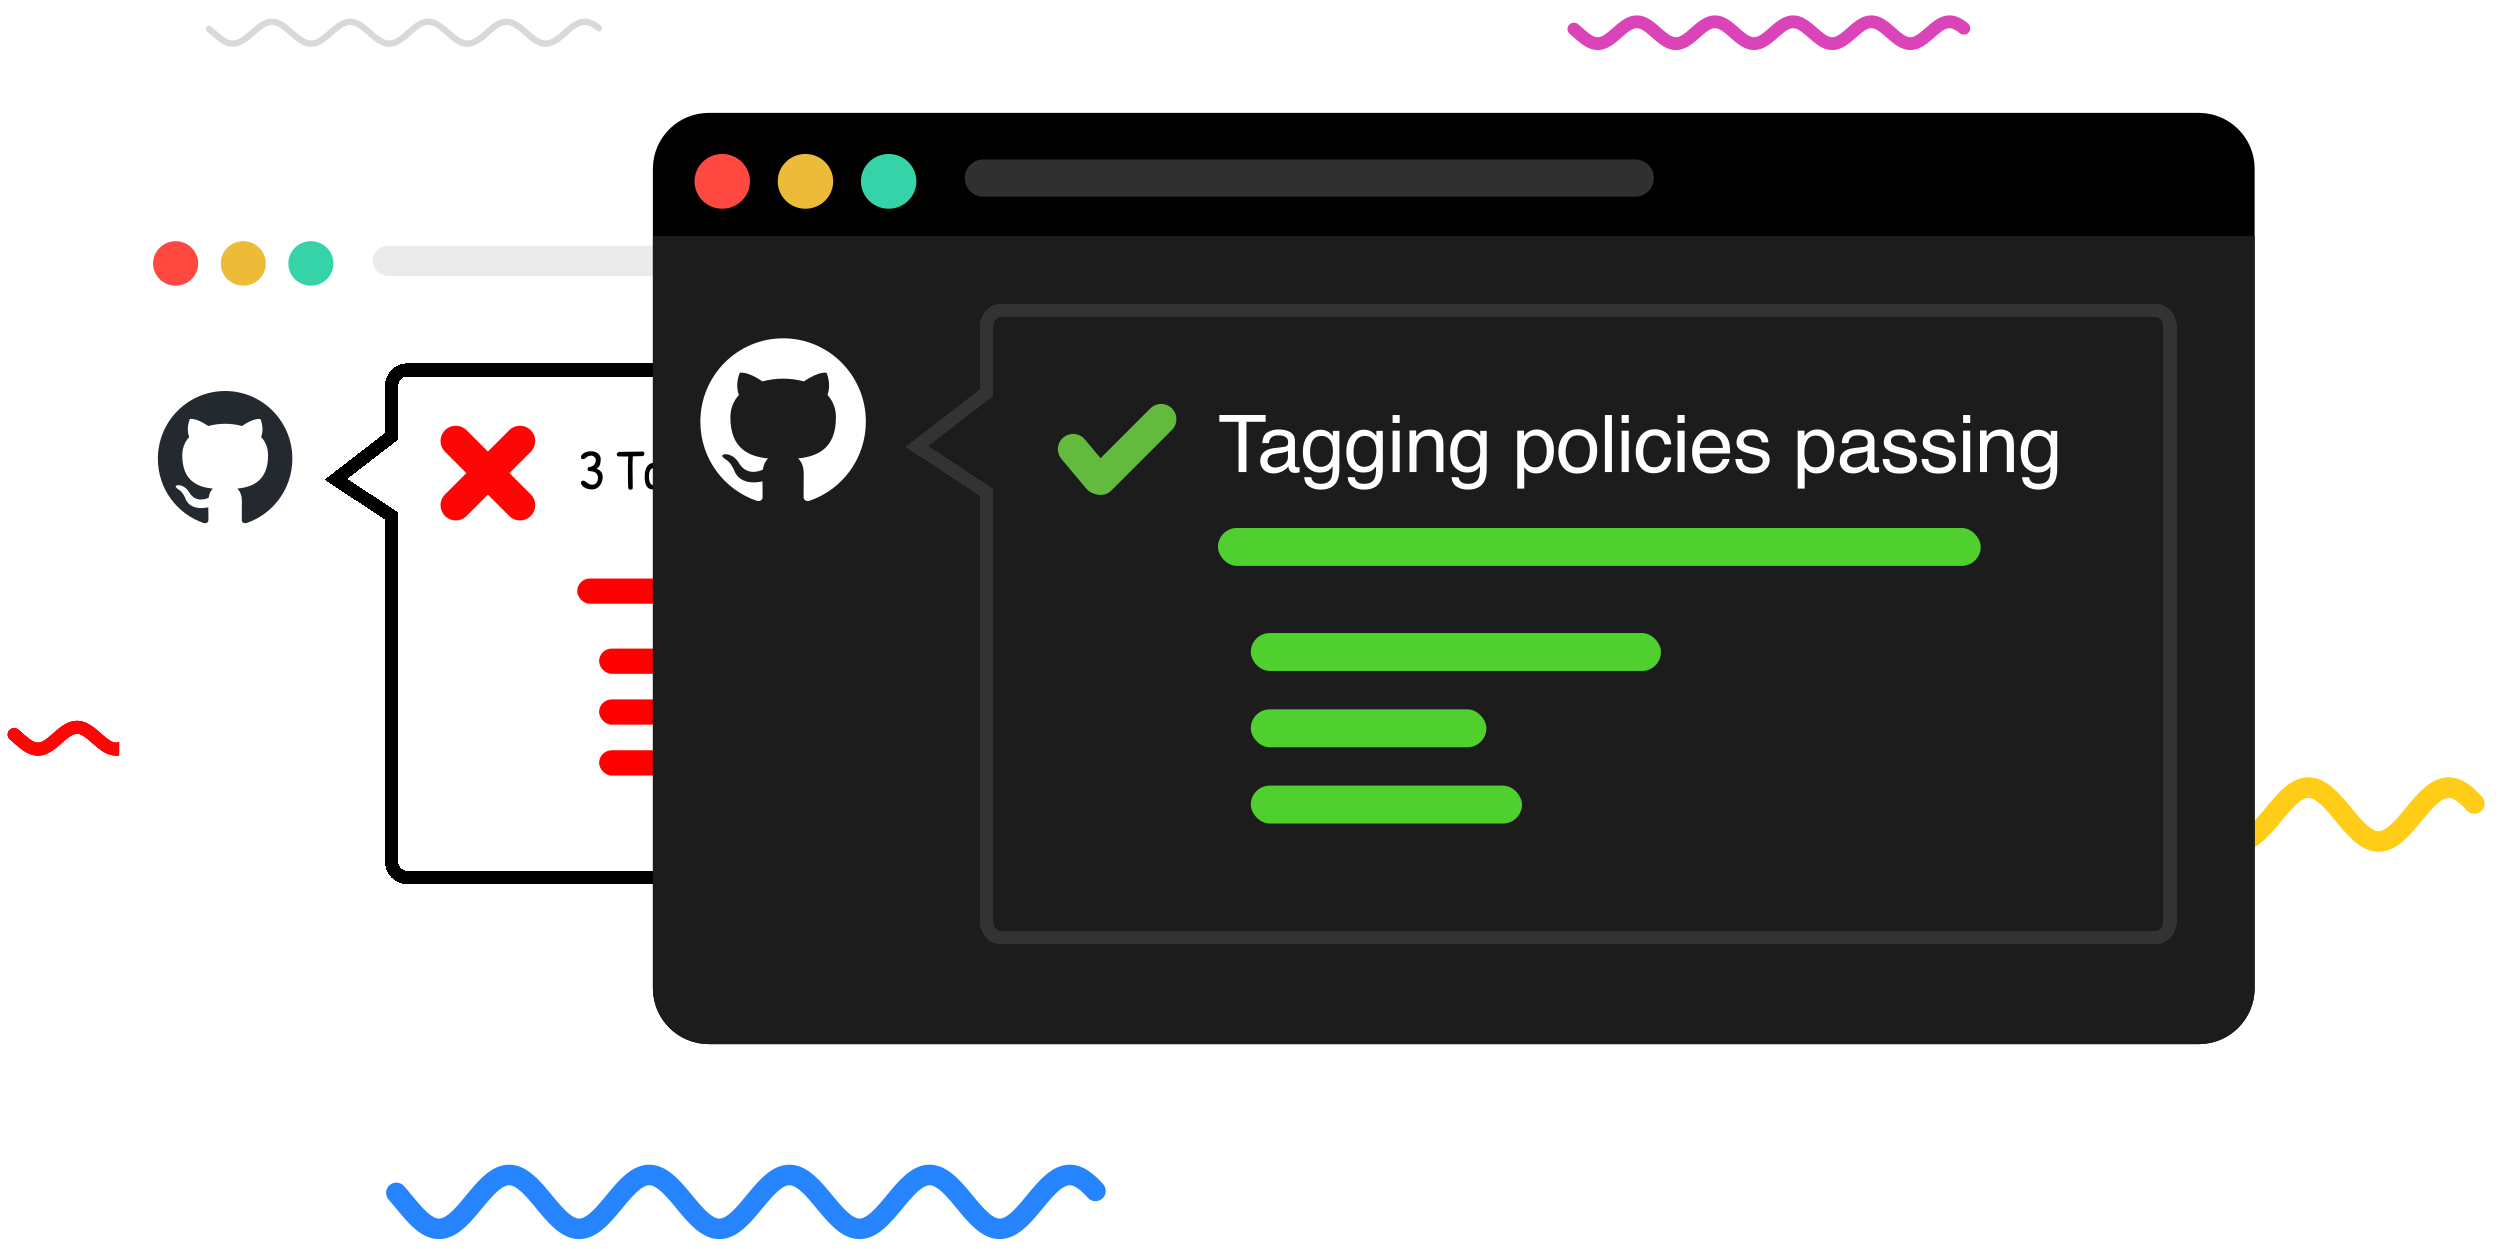 <svg width="1949" height="974" viewBox="0 0 1949 974" fill="none" xmlns="http://www.w3.org/2000/svg">
<path d="M11 572.652L11.762 573.289L12.524 573.94L13.286 574.601L14.048 575.267L14.809 575.934L15.571 576.599L16.333 577.257L17.095 577.905L17.857 578.537L18.619 579.151L19.381 579.742L20.143 580.307L20.905 580.843L21.667 581.345L22.429 581.812L23.191 582.24L23.952 582.626L24.714 582.968L25.476 583.264L26.238 583.512L27 583.711L27.762 583.859L28.524 583.955L29.286 584L30.048 583.992L30.809 583.932L31.571 583.82L32.333 583.656L33.095 583.442L33.857 583.179L34.619 582.869L35.381 582.514L36.143 582.115L36.905 581.675L37.667 581.198L38.429 580.685L39.191 580.14L39.952 579.567L40.714 578.968L41.476 578.348L42.238 577.711L43 577.06L43.762 576.399L44.524 575.733L45.286 575.066L46.048 574.401L46.809 573.743L47.571 573.095L48.333 572.463L49.095 571.849L49.857 571.258L50.619 570.693L51.381 570.157L52.143 569.655L52.905 569.188L53.667 568.76L54.429 568.374L55.191 568.032L55.952 567.736L56.714 567.488L57.476 567.289L58.238 567.141L59 567.045L59.762 567L60.524 567.008L61.286 567.068L62.048 567.18L62.809 567.344L63.571 567.558L64.333 567.821L65.095 568.131L65.857 568.486L66.619 568.885L67.381 569.325L68.143 569.802L68.905 570.315L69.667 570.86L70.429 571.433L71.191 572.032L71.952 572.652L72.714 573.289L73.476 573.94L74.238 574.601L75 575.267L75.762 575.934L76.524 576.599L77.286 577.257L78.048 577.905L78.809 578.537L79.571 579.151L80.333 579.742L81.095 580.307L81.857 580.843L82.619 581.345L83.381 581.812L84.143 582.24L84.905 582.626L85.667 582.968L86.429 583.264L87.191 583.512L87.952 583.711L88.714 583.859L89.476 583.955L90.238 584L91 583.992L91.762 583.932L92.524 583.82L93.286 583.656L94.048 583.442L94.809 583.179L95.571 582.869L96.333 582.514L97.095 582.115L97.857 581.675L98.619 581.198L99.381 580.685L100.143 580.14L100.905 579.567L101.667 578.968L102.429 578.348L103.19 577.711L103.952 577.06L104.714 576.399L105.476 575.733L106.238 575.066L107 574.401L107.762 573.743L108.524 573.095L109.286 572.463L110.048 571.849L110.81 571.258L111.571 570.693L112.333 570.157L113.095 569.655L113.857 569.188L114.619 568.76L115.381 568.374L116.143 568.032L116.905 567.736L117.667 567.488L118.429 567.289L119.19 567.141L119.952 567.045L120.714 567L121.476 567.008L122.238 567.068L123 567.18L123.762 567.344L124.524 567.558L125.286 567.821L126.048 568.131L126.81 568.486L127.571 568.885L128.333 569.325L129.095 569.802L129.857 570.315L130.619 570.86L131.381 571.433L132.143 572.032L132.905 572.652L133.667 573.289L134.429 573.94L135.19 574.601L135.952 575.267L136.714 575.934L137.476 576.599L138.238 577.257L139 577.905L139.762 578.537L140.524 579.151L141.286 579.742L142.048 580.307L142.81 580.843L143.571 581.345L144.333 581.812L145.095 582.24L145.857 582.626L146.619 582.968L147.381 583.264L148.143 583.512L148.905 583.711L149.667 583.859L150.429 583.955L151.19 584L151.952 583.992L152.714 583.932L153.476 583.82L154.238 583.656L155 583.442L155.762 583.179L156.524 582.869L157.286 582.514L158.048 582.115L158.81 581.675L159.571 581.198L160.333 580.685L161.095 580.14L161.857 579.567L162.619 578.968L163.381 578.348L164.143 577.711L164.905 577.06L165.667 576.399L166.429 575.733L167.19 575.066L167.952 574.401L168.714 573.743L169.476 573.095L170.238 572.463L171 571.849L171.762 571.258L172.524 570.693L173.286 570.157L174.048 569.655L174.81 569.188L175.571 568.76L176.333 568.374L177.095 568.032L177.857 567.736L178.619 567.488L179.381 567.289L180.143 567.141L180.905 567.045L181.667 567L182.429 567.008L183.19 567.068L183.952 567.18L184.714 567.344L185.476 567.558L186.238 567.821L187 568.131L187.762 568.486L188.524 568.885L189.286 569.325L190.048 569.802L190.81 570.315L191.571 570.86L192.333 571.433L193.095 572.032L193.857 572.652L194.619 573.289L195.381 573.94L196.143 574.601L196.905 575.267L197.667 575.934L198.429 576.599L199.19 577.257L199.952 577.905L200.714 578.537L201.476 579.151L202.238 579.742L203 580.307L203.762 580.843L204.524 581.345L205.286 581.812L206.048 582.24L206.81 582.626L207.571 582.968L208.333 583.264L209.095 583.512L209.857 583.711L210.619 583.859L211.381 583.955L212.143 584L212.905 583.992L213.667 583.932L214.429 583.82L215.19 583.656L215.952 583.442L216.714 583.179L217.476 582.869L218.238 582.514L219 582.115L219.762 581.675L220.524 581.198L221.286 580.685L222.048 580.14L222.81 579.567L223.571 578.968L224.333 578.348L225.095 577.711L225.857 577.06L226.619 576.399L227.381 575.733L228.143 575.066L228.905 574.401L229.667 573.743L230.429 573.095L231.19 572.463L231.952 571.849L232.714 571.258L233.476 570.693L234.238 570.157L235 569.655L235.762 569.188L236.524 568.76L237.286 568.374L238.048 568.032L238.81 567.736L239.571 567.488L240.333 567.289L241.095 567.141L241.857 567.045L242.619 567L243.381 567.008L244.143 567.068L244.905 567.18L245.667 567.344L246.429 567.558L247.19 567.821L247.952 568.131L248.714 568.486L249.476 568.885L250.238 569.325L251 569.802L251.762 570.315L252.524 570.86L253.286 571.433L254.048 572.032L254.81 572.652L255.571 573.289L256.333 573.94L257.095 574.601L257.857 575.267L258.619 575.934L259.381 576.599L260.143 577.257L260.905 577.905L261.667 578.537L262.429 579.151L263.19 579.742L263.952 580.307L264.714 580.843L265.476 581.345L266.238 581.812L267 582.24L267.762 582.626L268.524 582.968L269.286 583.264L270.048 583.512L270.81 583.711L271.571 583.859L272.333 583.955L273.095 584L273.857 583.992L274.619 583.932L275.381 583.82L276.143 583.656L276.905 583.442L277.667 583.179L278.429 582.869L279.19 582.514L279.952 582.115L280.714 581.675L281.476 581.198L282.238 580.685L283 580.14L283.762 579.567L284.524 578.968L285.286 578.348L286.048 577.711L286.81 577.06L287.571 576.399L288.333 575.733L289.095 575.066L289.857 574.401L290.619 573.743L291.381 573.095L292.143 572.463L292.905 571.849L293.667 571.258L294.429 570.693L295.19 570.157L295.952 569.655L296.714 569.188L297.476 568.76L298.238 568.374L299 568.032L299.762 567.736L300.524 567.488L301.286 567.289L302.048 567.141L302.81 567.045L303.571 567L304.333 567.008L305.095 567.068L305.857 567.18L306.619 567.344L307.381 567.558L308.143 567.821L308.905 568.131L309.667 568.486L310.429 568.885L311.19 569.325L311.952 569.802L312.714 570.315L313.476 570.86L314.238 571.433L315 572.032" stroke="#FF0606" stroke-width="10" stroke-miterlimit="10" stroke-linecap="round" stroke-linejoin="round"/>
<path d="M11 572.652L11.762 573.289L12.524 573.94L13.286 574.601L14.048 575.267L14.809 575.934L15.571 576.599L16.333 577.257L17.095 577.905L17.857 578.537L18.619 579.151L19.381 579.742L20.143 580.307L20.905 580.843L21.667 581.345L22.429 581.812L23.191 582.24L23.952 582.626L24.714 582.968L25.476 583.264L26.238 583.512L27 583.711L27.762 583.859L28.524 583.955L29.286 584L30.048 583.992L30.809 583.932L31.571 583.82L32.333 583.656L33.095 583.442L33.857 583.179L34.619 582.869L35.381 582.514L36.143 582.115L36.905 581.675L37.667 581.198L38.429 580.685L39.191 580.14L39.952 579.567L40.714 578.968L41.476 578.348L42.238 577.711L43 577.06L43.762 576.399L44.524 575.733L45.286 575.066L46.048 574.401L46.809 573.743L47.571 573.095L48.333 572.463L49.095 571.849L49.857 571.258L50.619 570.693L51.381 570.157L52.143 569.655L52.905 569.188L53.667 568.76L54.429 568.374L55.191 568.032L55.952 567.736L56.714 567.488L57.476 567.289L58.238 567.141L59 567.045L59.762 567L60.524 567.008L61.286 567.068L62.048 567.18L62.809 567.344L63.571 567.558L64.333 567.821L65.095 568.131L65.857 568.486L66.619 568.885L67.381 569.325L68.143 569.802L68.905 570.315L69.667 570.86L70.429 571.433L71.191 572.032L71.952 572.652L72.714 573.289L73.476 573.94L74.238 574.601L75 575.267L75.762 575.934L76.524 576.599L77.286 577.257L78.048 577.905L78.809 578.537L79.571 579.151L80.333 579.742L81.095 580.307L81.857 580.843L82.619 581.345L83.381 581.812L84.143 582.24L84.905 582.626L85.667 582.968L86.429 583.264L87.191 583.512L87.952 583.711L88.714 583.859L89.476 583.955L90.238 584L91 583.992L91.762 583.932L92.524 583.82L93.286 583.656L94.048 583.442L94.809 583.179L95.571 582.869L96.333 582.514L97.095 582.115L97.857 581.675L98.619 581.198L99.381 580.685L100.143 580.14L100.905 579.567L101.667 578.968L102.429 578.348L103.19 577.711L103.952 577.06L104.714 576.399L105.476 575.733L106.238 575.066L107 574.401L107.762 573.743L108.524 573.095L109.286 572.463L110.048 571.849L110.81 571.258L111.571 570.693L112.333 570.157L113.095 569.655L113.857 569.188L114.619 568.76L115.381 568.374L116.143 568.032L116.905 567.736L117.667 567.488L118.429 567.289L119.19 567.141L119.952 567.045L120.714 567L121.476 567.008L122.238 567.068L123 567.18L123.762 567.344L124.524 567.558L125.286 567.821L126.048 568.131L126.81 568.486L127.571 568.885L128.333 569.325L129.095 569.802L129.857 570.315L130.619 570.86L131.381 571.433L132.143 572.032L132.905 572.652L133.667 573.289L134.429 573.94L135.19 574.601L135.952 575.267L136.714 575.934L137.476 576.599L138.238 577.257L139 577.905L139.762 578.537L140.524 579.151L141.286 579.742L142.048 580.307L142.81 580.843L143.571 581.345L144.333 581.812L145.095 582.24L145.857 582.626L146.619 582.968L147.381 583.264L148.143 583.512L148.905 583.711L149.667 583.859L150.429 583.955L151.19 584L151.952 583.992L152.714 583.932L153.476 583.82L154.238 583.656L155 583.442L155.762 583.179L156.524 582.869L157.286 582.514L158.048 582.115L158.81 581.675L159.571 581.198L160.333 580.685L161.095 580.14L161.857 579.567L162.619 578.968L163.381 578.348L164.143 577.711L164.905 577.06L165.667 576.399L166.429 575.733L167.19 575.066L167.952 574.401L168.714 573.743L169.476 573.095L170.238 572.463L171 571.849L171.762 571.258L172.524 570.693L173.286 570.157L174.048 569.655L174.81 569.188L175.571 568.76L176.333 568.374L177.095 568.032L177.857 567.736L178.619 567.488L179.381 567.289L180.143 567.141L180.905 567.045L181.667 567L182.429 567.008L183.19 567.068L183.952 567.18L184.714 567.344L185.476 567.558L186.238 567.821L187 568.131L187.762 568.486L188.524 568.885L189.286 569.325L190.048 569.802L190.81 570.315L191.571 570.86L192.333 571.433L193.095 572.032L193.857 572.652L194.619 573.289L195.381 573.94L196.143 574.601L196.905 575.267L197.667 575.934L198.429 576.599L199.19 577.257L199.952 577.905L200.714 578.537L201.476 579.151L202.238 579.742L203 580.307L203.762 580.843L204.524 581.345L205.286 581.812L206.048 582.24L206.81 582.626L207.571 582.968L208.333 583.264L209.095 583.512L209.857 583.711L210.619 583.859L211.381 583.955L212.143 584L212.905 583.992L213.667 583.932L214.429 583.82L215.19 583.656L215.952 583.442L216.714 583.179L217.476 582.869L218.238 582.514L219 582.115L219.762 581.675L220.524 581.198L221.286 580.685L222.048 580.14L222.81 579.567L223.571 578.968L224.333 578.348L225.095 577.711L225.857 577.06L226.619 576.399L227.381 575.733L228.143 575.066L228.905 574.401L229.667 573.743L230.429 573.095L231.19 572.463L231.952 571.849L232.714 571.258L233.476 570.693L234.238 570.157L235 569.655L235.762 569.188L236.524 568.76L237.286 568.374L238.048 568.032L238.81 567.736L239.571 567.488L240.333 567.289L241.095 567.141L241.857 567.045L242.619 567L243.381 567.008L244.143 567.068L244.905 567.18L245.667 567.344L246.429 567.558L247.19 567.821L247.952 568.131L248.714 568.486L249.476 568.885L250.238 569.325L251 569.802L251.762 570.315L252.524 570.86L253.286 571.433L254.048 572.032L254.81 572.652L255.571 573.289L256.333 573.94L257.095 574.601L257.857 575.267L258.619 575.934L259.381 576.599L260.143 577.257L260.905 577.905L261.667 578.537L262.429 579.151L263.19 579.742L263.952 580.307L264.714 580.843L265.476 581.345L266.238 581.812L267 582.24L267.762 582.626L268.524 582.968L269.286 583.264L270.048 583.512L270.81 583.711L271.571 583.859L272.333 583.955L273.095 584L273.857 583.992L274.619 583.932L275.381 583.82L276.143 583.656L276.905 583.442L277.667 583.179L278.429 582.869L279.19 582.514L279.952 582.115L280.714 581.675L281.476 581.198L282.238 580.685L283 580.14L283.762 579.567L284.524 578.968L285.286 578.348L286.048 577.711L286.81 577.06L287.571 576.399L288.333 575.733L289.095 575.066L289.857 574.401L290.619 573.743L291.381 573.095L292.143 572.463L292.905 571.849L293.667 571.258L294.429 570.693L295.19 570.157L295.952 569.655L296.714 569.188L297.476 568.76L298.238 568.374L299 568.032L299.762 567.736L300.524 567.488L301.286 567.289L302.048 567.141L302.81 567.045L303.571 567L304.333 567.008L305.095 567.068L305.857 567.18L306.619 567.344L307.381 567.558L308.143 567.821L308.905 568.131L309.667 568.486L310.429 568.885L311.19 569.325L311.952 569.802L312.714 570.315L313.476 570.86L314.238 571.433L315 572.032" stroke="#FF0606" stroke-width="10" stroke-miterlimit="10" stroke-linecap="round" stroke-linejoin="round"/>
<path d="M11 572.652L11.762 573.289L12.524 573.94L13.286 574.601L14.048 575.267L14.809 575.934L15.571 576.599L16.333 577.257L17.095 577.905L17.857 578.537L18.619 579.151L19.381 579.742L20.143 580.307L20.905 580.843L21.667 581.345L22.429 581.812L23.191 582.24L23.952 582.626L24.714 582.968L25.476 583.264L26.238 583.512L27 583.711L27.762 583.859L28.524 583.955L29.286 584L30.048 583.992L30.809 583.932L31.571 583.82L32.333 583.656L33.095 583.442L33.857 583.179L34.619 582.869L35.381 582.514L36.143 582.115L36.905 581.675L37.667 581.198L38.429 580.685L39.191 580.14L39.952 579.567L40.714 578.968L41.476 578.348L42.238 577.711L43 577.06L43.762 576.399L44.524 575.733L45.286 575.066L46.048 574.401L46.809 573.743L47.571 573.095L48.333 572.463L49.095 571.849L49.857 571.258L50.619 570.693L51.381 570.157L52.143 569.655L52.905 569.188L53.667 568.76L54.429 568.374L55.191 568.032L55.952 567.736L56.714 567.488L57.476 567.289L58.238 567.141L59 567.045L59.762 567L60.524 567.008L61.286 567.068L62.048 567.18L62.809 567.344L63.571 567.558L64.333 567.821L65.095 568.131L65.857 568.486L66.619 568.885L67.381 569.325L68.143 569.802L68.905 570.315L69.667 570.86L70.429 571.433L71.191 572.032L71.952 572.652L72.714 573.289L73.476 573.94L74.238 574.601L75 575.267L75.762 575.934L76.524 576.599L77.286 577.257L78.048 577.905L78.809 578.537L79.571 579.151L80.333 579.742L81.095 580.307L81.857 580.843L82.619 581.345L83.381 581.812L84.143 582.24L84.905 582.626L85.667 582.968L86.429 583.264L87.191 583.512L87.952 583.711L88.714 583.859L89.476 583.955L90.238 584L91 583.992L91.762 583.932L92.524 583.82L93.286 583.656L94.048 583.442L94.809 583.179L95.571 582.869L96.333 582.514L97.095 582.115L97.857 581.675L98.619 581.198L99.381 580.685L100.143 580.14L100.905 579.567L101.667 578.968L102.429 578.348L103.19 577.711L103.952 577.06L104.714 576.399L105.476 575.733L106.238 575.066L107 574.401L107.762 573.743L108.524 573.095L109.286 572.463L110.048 571.849L110.81 571.258L111.571 570.693L112.333 570.157L113.095 569.655L113.857 569.188L114.619 568.76L115.381 568.374L116.143 568.032L116.905 567.736L117.667 567.488L118.429 567.289L119.19 567.141L119.952 567.045L120.714 567L121.476 567.008L122.238 567.068L123 567.18L123.762 567.344L124.524 567.558L125.286 567.821L126.048 568.131L126.81 568.486L127.571 568.885L128.333 569.325L129.095 569.802L129.857 570.315L130.619 570.86L131.381 571.433L132.143 572.032L132.905 572.652L133.667 573.289L134.429 573.94L135.19 574.601L135.952 575.267L136.714 575.934L137.476 576.599L138.238 577.257L139 577.905L139.762 578.537L140.524 579.151L141.286 579.742L142.048 580.307L142.81 580.843L143.571 581.345L144.333 581.812L145.095 582.24L145.857 582.626L146.619 582.968L147.381 583.264L148.143 583.512L148.905 583.711L149.667 583.859L150.429 583.955L151.19 584L151.952 583.992L152.714 583.932L153.476 583.82L154.238 583.656L155 583.442L155.762 583.179L156.524 582.869L157.286 582.514L158.048 582.115L158.81 581.675L159.571 581.198L160.333 580.685L161.095 580.14L161.857 579.567L162.619 578.968L163.381 578.348L164.143 577.711L164.905 577.06L165.667 576.399L166.429 575.733L167.19 575.066L167.952 574.401L168.714 573.743L169.476 573.095L170.238 572.463L171 571.849L171.762 571.258L172.524 570.693L173.286 570.157L174.048 569.655L174.81 569.188L175.571 568.76L176.333 568.374L177.095 568.032L177.857 567.736L178.619 567.488L179.381 567.289L180.143 567.141L180.905 567.045L181.667 567L182.429 567.008L183.19 567.068L183.952 567.18L184.714 567.344L185.476 567.558L186.238 567.821L187 568.131L187.762 568.486L188.524 568.885L189.286 569.325L190.048 569.802L190.81 570.315L191.571 570.86L192.333 571.433L193.095 572.032L193.857 572.652L194.619 573.289L195.381 573.94L196.143 574.601L196.905 575.267L197.667 575.934L198.429 576.599L199.19 577.257L199.952 577.905L200.714 578.537L201.476 579.151L202.238 579.742L203 580.307L203.762 580.843L204.524 581.345L205.286 581.812L206.048 582.24L206.81 582.626L207.571 582.968L208.333 583.264L209.095 583.512L209.857 583.711L210.619 583.859L211.381 583.955L212.143 584L212.905 583.992L213.667 583.932L214.429 583.82L215.19 583.656L215.952 583.442L216.714 583.179L217.476 582.869L218.238 582.514L219 582.115L219.762 581.675L220.524 581.198L221.286 580.685L222.048 580.14L222.81 579.567L223.571 578.968L224.333 578.348L225.095 577.711L225.857 577.06L226.619 576.399L227.381 575.733L228.143 575.066L228.905 574.401L229.667 573.743L230.429 573.095L231.19 572.463L231.952 571.849L232.714 571.258L233.476 570.693L234.238 570.157L235 569.655L235.762 569.188L236.524 568.76L237.286 568.374L238.048 568.032L238.81 567.736L239.571 567.488L240.333 567.289L241.095 567.141L241.857 567.045L242.619 567L243.381 567.008L244.143 567.068L244.905 567.18L245.667 567.344L246.429 567.558L247.19 567.821L247.952 568.131L248.714 568.486L249.476 568.885L250.238 569.325L251 569.802L251.762 570.315L252.524 570.86L253.286 571.433L254.048 572.032L254.81 572.652L255.571 573.289L256.333 573.94L257.095 574.601L257.857 575.267L258.619 575.934L259.381 576.599L260.143 577.257L260.905 577.905L261.667 578.537L262.429 579.151L263.19 579.742L263.952 580.307L264.714 580.843L265.476 581.345L266.238 581.812L267 582.24L267.762 582.626L268.524 582.968L269.286 583.264L270.048 583.512L270.81 583.711L271.571 583.859L272.333 583.955L273.095 584L273.857 583.992L274.619 583.932L275.381 583.82L276.143 583.656L276.905 583.442L277.667 583.179L278.429 582.869L279.19 582.514L279.952 582.115L280.714 581.675L281.476 581.198L282.238 580.685L283 580.14L283.762 579.567L284.524 578.968L285.286 578.348L286.048 577.711L286.81 577.06L287.571 576.399L288.333 575.733L289.095 575.066L289.857 574.401L290.619 573.743L291.381 573.095L292.143 572.463L292.905 571.849L293.667 571.258L294.429 570.693L295.19 570.157L295.952 569.655L296.714 569.188L297.476 568.76L298.238 568.374L299 568.032L299.762 567.736L300.524 567.488L301.286 567.289L302.048 567.141L302.81 567.045L303.571 567L304.333 567.008L305.095 567.068L305.857 567.18L306.619 567.344L307.381 567.558L308.143 567.821L308.905 568.131L309.667 568.486L310.429 568.885L311.19 569.325L311.952 569.802L312.714 570.315L313.476 570.86L314.238 571.433L315 572.032" stroke="#FF0606" stroke-width="10" stroke-miterlimit="10" stroke-linecap="round" stroke-linejoin="round"/>
<path d="M11 572.652L11.762 573.289L12.524 573.94L13.286 574.601L14.048 575.267L14.809 575.934L15.571 576.599L16.333 577.257L17.095 577.905L17.857 578.537L18.619 579.151L19.381 579.742L20.143 580.307L20.905 580.843L21.667 581.345L22.429 581.812L23.191 582.24L23.952 582.626L24.714 582.968L25.476 583.264L26.238 583.512L27 583.711L27.762 583.859L28.524 583.955L29.286 584L30.048 583.992L30.809 583.932L31.571 583.82L32.333 583.656L33.095 583.442L33.857 583.179L34.619 582.869L35.381 582.514L36.143 582.115L36.905 581.675L37.667 581.198L38.429 580.685L39.191 580.14L39.952 579.567L40.714 578.968L41.476 578.348L42.238 577.711L43 577.06L43.762 576.399L44.524 575.733L45.286 575.066L46.048 574.401L46.809 573.743L47.571 573.095L48.333 572.463L49.095 571.849L49.857 571.258L50.619 570.693L51.381 570.157L52.143 569.655L52.905 569.188L53.667 568.76L54.429 568.374L55.191 568.032L55.952 567.736L56.714 567.488L57.476 567.289L58.238 567.141L59 567.045L59.762 567L60.524 567.008L61.286 567.068L62.048 567.18L62.809 567.344L63.571 567.558L64.333 567.821L65.095 568.131L65.857 568.486L66.619 568.885L67.381 569.325L68.143 569.802L68.905 570.315L69.667 570.86L70.429 571.433L71.191 572.032L71.952 572.652L72.714 573.289L73.476 573.94L74.238 574.601L75 575.267L75.762 575.934L76.524 576.599L77.286 577.257L78.048 577.905L78.809 578.537L79.571 579.151L80.333 579.742L81.095 580.307L81.857 580.843L82.619 581.345L83.381 581.812L84.143 582.24L84.905 582.626L85.667 582.968L86.429 583.264L87.191 583.512L87.952 583.711L88.714 583.859L89.476 583.955L90.238 584L91 583.992L91.762 583.932L92.524 583.82L93.286 583.656L94.048 583.442L94.809 583.179L95.571 582.869L96.333 582.514L97.095 582.115L97.857 581.675L98.619 581.198L99.381 580.685L100.143 580.14L100.905 579.567L101.667 578.968L102.429 578.348L103.19 577.711L103.952 577.06L104.714 576.399L105.476 575.733L106.238 575.066L107 574.401L107.762 573.743L108.524 573.095L109.286 572.463L110.048 571.849L110.81 571.258L111.571 570.693L112.333 570.157L113.095 569.655L113.857 569.188L114.619 568.76L115.381 568.374L116.143 568.032L116.905 567.736L117.667 567.488L118.429 567.289L119.19 567.141L119.952 567.045L120.714 567L121.476 567.008L122.238 567.068L123 567.18L123.762 567.344L124.524 567.558L125.286 567.821L126.048 568.131L126.81 568.486L127.571 568.885L128.333 569.325L129.095 569.802L129.857 570.315L130.619 570.86L131.381 571.433L132.143 572.032L132.905 572.652L133.667 573.289L134.429 573.94L135.19 574.601L135.952 575.267L136.714 575.934L137.476 576.599L138.238 577.257L139 577.905L139.762 578.537L140.524 579.151L141.286 579.742L142.048 580.307L142.81 580.843L143.571 581.345L144.333 581.812L145.095 582.24L145.857 582.626L146.619 582.968L147.381 583.264L148.143 583.512L148.905 583.711L149.667 583.859L150.429 583.955L151.19 584L151.952 583.992L152.714 583.932L153.476 583.82L154.238 583.656L155 583.442L155.762 583.179L156.524 582.869L157.286 582.514L158.048 582.115L158.81 581.675L159.571 581.198L160.333 580.685L161.095 580.14L161.857 579.567L162.619 578.968L163.381 578.348L164.143 577.711L164.905 577.06L165.667 576.399L166.429 575.733L167.19 575.066L167.952 574.401L168.714 573.743L169.476 573.095L170.238 572.463L171 571.849L171.762 571.258L172.524 570.693L173.286 570.157L174.048 569.655L174.81 569.188L175.571 568.76L176.333 568.374L177.095 568.032L177.857 567.736L178.619 567.488L179.381 567.289L180.143 567.141L180.905 567.045L181.667 567L182.429 567.008L183.19 567.068L183.952 567.18L184.714 567.344L185.476 567.558L186.238 567.821L187 568.131L187.762 568.486L188.524 568.885L189.286 569.325L190.048 569.802L190.81 570.315L191.571 570.86L192.333 571.433L193.095 572.032L193.857 572.652L194.619 573.289L195.381 573.94L196.143 574.601L196.905 575.267L197.667 575.934L198.429 576.599L199.19 577.257L199.952 577.905L200.714 578.537L201.476 579.151L202.238 579.742L203 580.307L203.762 580.843L204.524 581.345L205.286 581.812L206.048 582.24L206.81 582.626L207.571 582.968L208.333 583.264L209.095 583.512L209.857 583.711L210.619 583.859L211.381 583.955L212.143 584L212.905 583.992L213.667 583.932L214.429 583.82L215.19 583.656L215.952 583.442L216.714 583.179L217.476 582.869L218.238 582.514L219 582.115L219.762 581.675L220.524 581.198L221.286 580.685L222.048 580.14L222.81 579.567L223.571 578.968L224.333 578.348L225.095 577.711L225.857 577.06L226.619 576.399L227.381 575.733L228.143 575.066L228.905 574.401L229.667 573.743L230.429 573.095L231.19 572.463L231.952 571.849L232.714 571.258L233.476 570.693L234.238 570.157L235 569.655L235.762 569.188L236.524 568.76L237.286 568.374L238.048 568.032L238.81 567.736L239.571 567.488L240.333 567.289L241.095 567.141L241.857 567.045L242.619 567L243.381 567.008L244.143 567.068L244.905 567.18L245.667 567.344L246.429 567.558L247.19 567.821L247.952 568.131L248.714 568.486L249.476 568.885L250.238 569.325L251 569.802L251.762 570.315L252.524 570.86L253.286 571.433L254.048 572.032L254.81 572.652L255.571 573.289L256.333 573.94L257.095 574.601L257.857 575.267L258.619 575.934L259.381 576.599L260.143 577.257L260.905 577.905L261.667 578.537L262.429 579.151L263.19 579.742L263.952 580.307L264.714 580.843L265.476 581.345L266.238 581.812L267 582.24L267.762 582.626L268.524 582.968L269.286 583.264L270.048 583.512L270.81 583.711L271.571 583.859L272.333 583.955L273.095 584L273.857 583.992L274.619 583.932L275.381 583.82L276.143 583.656L276.905 583.442L277.667 583.179L278.429 582.869L279.19 582.514L279.952 582.115L280.714 581.675L281.476 581.198L282.238 580.685L283 580.14L283.762 579.567L284.524 578.968L285.286 578.348L286.048 577.711L286.81 577.06L287.571 576.399L288.333 575.733L289.095 575.066L289.857 574.401L290.619 573.743L291.381 573.095L292.143 572.463L292.905 571.849L293.667 571.258L294.429 570.693L295.19 570.157L295.952 569.655L296.714 569.188L297.476 568.76L298.238 568.374L299 568.032L299.762 567.736L300.524 567.488L301.286 567.289L302.048 567.141L302.81 567.045L303.571 567L304.333 567.008L305.095 567.068L305.857 567.18L306.619 567.344L307.381 567.558L308.143 567.821L308.905 568.131L309.667 568.486L310.429 568.885L311.19 569.325L311.952 569.802L312.714 570.315L313.476 570.86L314.238 571.433L315 572.032" stroke="#FF0606" stroke-width="10" stroke-miterlimit="10" stroke-linecap="round" stroke-linejoin="round"/>
<path d="M1227 22.651L1227.76 23.289L1228.52 23.94L1229.29 24.601L1230.05 25.267L1230.81 25.934L1231.57 26.599L1232.33 27.258L1233.1 27.905L1233.86 28.537L1234.62 29.151L1235.38 29.742L1236.14 30.308L1236.9 30.843L1237.67 31.346L1238.43 31.812L1239.19 32.239L1239.95 32.626L1240.71 32.968L1241.48 33.264L1242.24 33.512L1243 33.711L1243.76 33.859L1244.52 33.956L1245.29 34L1246.05 33.992L1246.81 33.932L1247.57 33.82L1248.33 33.656L1249.1 33.442L1249.86 33.179L1250.62 32.869L1251.38 32.514L1252.14 32.115L1252.9 31.675L1253.67 31.198L1254.43 30.685L1255.19 30.14L1255.95 29.567L1256.71 28.968L1257.48 28.349L1258.24 27.711L1259 27.06L1259.76 26.399L1260.52 25.733L1261.29 25.066L1262.05 24.401L1262.81 23.742L1263.57 23.095L1264.33 22.463L1265.1 21.849L1265.86 21.258L1266.62 20.692L1267.38 20.157L1268.14 19.654L1268.9 19.188L1269.67 18.761L1270.43 18.374L1271.19 18.032L1271.95 17.736L1272.71 17.488L1273.48 17.289L1274.24 17.141L1275 17.044L1275.76 17L1276.52 17.008L1277.29 17.068L1278.05 17.18L1278.81 17.344L1279.57 17.558L1280.33 17.821L1281.1 18.131L1281.86 18.486L1282.62 18.885L1283.38 19.325L1284.14 19.802L1284.9 20.315L1285.67 20.86L1286.43 21.433L1287.19 22.032L1287.95 22.651L1288.71 23.289L1289.48 23.94L1290.24 24.601L1291 25.267L1291.76 25.934L1292.52 26.599L1293.29 27.258L1294.05 27.905L1294.81 28.537L1295.57 29.151L1296.33 29.742L1297.1 30.308L1297.86 30.843L1298.62 31.346L1299.38 31.812L1300.14 32.239L1300.9 32.626L1301.67 32.968L1302.43 33.264L1303.19 33.512L1303.95 33.711L1304.71 33.859L1305.48 33.956L1306.24 34L1307 33.992L1307.76 33.932L1308.52 33.82L1309.29 33.656L1310.05 33.442L1310.81 33.179L1311.57 32.869L1312.33 32.514L1313.1 32.115L1313.86 31.675L1314.62 31.198L1315.38 30.685L1316.14 30.14L1316.9 29.567L1317.67 28.968L1318.43 28.349L1319.19 27.711L1319.95 27.06L1320.71 26.399L1321.48 25.733L1322.24 25.066L1323 24.401L1323.76 23.742L1324.52 23.095L1325.29 22.463L1326.05 21.849L1326.81 21.258L1327.57 20.692L1328.33 20.157L1329.1 19.654L1329.86 19.188L1330.62 18.761L1331.38 18.374L1332.14 18.032L1332.9 17.736L1333.67 17.488L1334.43 17.289L1335.19 17.141L1335.95 17.044L1336.71 17L1337.48 17.008L1338.24 17.068L1339 17.18L1339.76 17.344L1340.52 17.558L1341.29 17.821L1342.05 18.131L1342.81 18.486L1343.57 18.885L1344.33 19.325L1345.1 19.802L1345.86 20.315L1346.62 20.86L1347.38 21.433L1348.14 22.032L1348.9 22.651L1349.67 23.289L1350.43 23.94L1351.19 24.601L1351.95 25.267L1352.71 25.934L1353.48 26.599L1354.24 27.258L1355 27.905L1355.76 28.537L1356.52 29.151L1357.29 29.742L1358.05 30.308L1358.81 30.843L1359.57 31.346L1360.33 31.812L1361.1 32.239L1361.86 32.626L1362.62 32.968L1363.38 33.264L1364.14 33.512L1364.9 33.711L1365.67 33.859L1366.43 33.956L1367.19 34L1367.95 33.992L1368.71 33.932L1369.48 33.82L1370.24 33.656L1371 33.442L1371.76 33.179L1372.52 32.869L1373.29 32.514L1374.05 32.115L1374.81 31.675L1375.57 31.198L1376.33 30.685L1377.1 30.14L1377.86 29.567L1378.62 28.968L1379.38 28.349L1380.14 27.711L1380.9 27.06L1381.67 26.399L1382.43 25.733L1383.19 25.066L1383.95 24.401L1384.71 23.742L1385.48 23.095L1386.24 22.463L1387 21.849L1387.76 21.258L1388.52 20.692L1389.29 20.157L1390.05 19.654L1390.81 19.188L1391.57 18.761L1392.33 18.374L1393.1 18.032L1393.86 17.736L1394.62 17.488L1395.38 17.289L1396.14 17.141L1396.9 17.044L1397.67 17L1398.43 17.008L1399.19 17.068L1399.95 17.18L1400.71 17.344L1401.48 17.558L1402.24 17.821L1403 18.131L1403.76 18.486L1404.52 18.885L1405.29 19.325L1406.05 19.802L1406.81 20.315L1407.57 20.86L1408.33 21.433L1409.1 22.032L1409.86 22.651L1410.62 23.289L1411.38 23.94L1412.14 24.601L1412.9 25.267L1413.67 25.934L1414.43 26.599L1415.19 27.258L1415.95 27.905L1416.71 28.537L1417.48 29.151L1418.24 29.742L1419 30.308L1419.76 30.843L1420.52 31.346L1421.29 31.812L1422.05 32.239L1422.81 32.626L1423.57 32.968L1424.33 33.264L1425.1 33.512L1425.86 33.711L1426.62 33.859L1427.38 33.956L1428.14 34L1428.9 33.992L1429.67 33.932L1430.43 33.82L1431.19 33.656L1431.95 33.442L1432.71 33.179L1433.48 32.869L1434.24 32.514L1435 32.115L1435.76 31.675L1436.52 31.198L1437.29 30.685L1438.05 30.14L1438.81 29.567L1439.57 28.968L1440.33 28.349L1441.1 27.711L1441.86 27.06L1442.62 26.399L1443.38 25.733L1444.14 25.066L1444.9 24.401L1445.67 23.742L1446.43 23.095L1447.19 22.463L1447.95 21.849L1448.71 21.258L1449.48 20.692L1450.24 20.157L1451 19.654L1451.76 19.188L1452.52 18.761L1453.29 18.374L1454.05 18.032L1454.81 17.736L1455.57 17.488L1456.33 17.289L1457.1 17.141L1457.86 17.044L1458.62 17L1459.38 17.008L1460.14 17.068L1460.9 17.18L1461.67 17.344L1462.43 17.558L1463.19 17.821L1463.95 18.131L1464.71 18.486L1465.48 18.885L1466.24 19.325L1467 19.802L1467.76 20.315L1468.52 20.86L1469.29 21.433L1470.05 22.032L1470.81 22.651L1471.57 23.289L1472.33 23.94L1473.1 24.601L1473.86 25.267L1474.62 25.934L1475.38 26.599L1476.14 27.258L1476.9 27.905L1477.67 28.537L1478.43 29.151L1479.19 29.742L1479.95 30.308L1480.71 30.843L1481.48 31.346L1482.24 31.812L1483 32.239L1483.76 32.626L1484.52 32.968L1485.29 33.264L1486.05 33.512L1486.81 33.711L1487.57 33.859L1488.33 33.956L1489.1 34L1489.86 33.992L1490.62 33.932L1491.38 33.82L1492.14 33.656L1492.9 33.442L1493.67 33.179L1494.43 32.869L1495.19 32.514L1495.95 32.115L1496.71 31.675L1497.48 31.198L1498.24 30.685L1499 30.14L1499.76 29.567L1500.52 28.968L1501.29 28.349L1502.05 27.711L1502.81 27.06L1503.57 26.399L1504.33 25.733L1505.1 25.066L1505.86 24.401L1506.62 23.742L1507.38 23.095L1508.14 22.463L1508.9 21.849L1509.67 21.258L1510.43 20.692L1511.19 20.157L1511.95 19.654L1512.71 19.188L1513.48 18.761L1514.24 18.374L1515 18.032L1515.76 17.736L1516.52 17.488L1517.29 17.289L1518.05 17.141L1518.81 17.044L1519.57 17L1520.33 17.008L1521.1 17.068L1521.86 17.18L1522.62 17.344L1523.38 17.558L1524.14 17.821L1524.9 18.131L1525.67 18.486L1526.43 18.885L1527.19 19.325L1527.95 19.802L1528.71 20.315L1529.48 20.86L1530.24 21.433L1531 22.032" stroke="#DB44B8" stroke-width="10" stroke-miterlimit="10" stroke-linecap="round" stroke-linejoin="round"/>
<path d="M1072.4 162H128.4C108.849 162 93 177.849 93 197.4V716.6C93 736.15 108.849 752 128.4 752H1072.4C1091.95 752 1107.8 736.15 1107.8 716.6V197.4C1107.8 177.849 1091.95 162 1072.4 162Z" fill="white"/>
<path d="M136.931 222.736C146.636 222.736 154.503 214.966 154.503 205.383C154.503 195.799 146.636 188.03 136.931 188.03C127.226 188.03 119.358 195.799 119.358 205.383C119.358 214.966 127.226 222.736 136.931 222.736Z" fill="#FF483F"/>
<path d="M189.647 222.736C199.352 222.736 207.22 214.966 207.22 205.383C207.22 195.799 199.352 188.03 189.647 188.03C179.943 188.03 172.075 195.799 172.075 205.383C172.075 214.966 179.943 222.736 189.647 222.736Z" fill="#ECBB38"/>
<path d="M242.365 222.736C252.069 222.736 259.937 214.966 259.937 205.383C259.937 195.799 252.069 188.03 242.365 188.03C232.66 188.03 224.792 195.799 224.792 205.383C224.792 214.966 232.66 222.736 242.365 222.736Z" fill="#36D3A8"/>
<path d="M715.39 191.5H302.39C295.873 191.5 290.59 196.783 290.59 203.3C290.59 209.817 295.873 215.1 302.39 215.1H715.39C721.907 215.1 727.19 209.817 727.19 203.3C727.19 196.783 721.907 191.5 715.39 191.5Z" fill="black" fill-opacity="0.08"/>
<path d="M405.385 343.804L355.344 393.845" stroke="#FF0606" stroke-width="23.768" stroke-linecap="round"/>
<path d="M355.344 343.804L405.385 393.845" stroke="#FF0606" stroke-width="23.768" stroke-linecap="round"/>
<path d="M460.911 355.225C459.136 355.225 457.481 355.992 455.947 357.526C455.526 357.827 455.15 357.977 454.819 357.977C454.488 357.977 454.202 357.947 453.961 357.887C453.269 357.677 452.923 357.195 452.923 356.443C452.923 355.21 453.706 354.127 455.27 353.194C456.834 352.262 458.684 351.795 460.82 351.795C462.956 351.795 464.731 352.367 466.145 353.51C467.589 354.623 468.311 356.082 468.311 357.887C468.311 359.692 468.1 361.196 467.679 362.4C467.288 363.603 466.416 364.596 465.062 365.378C468.251 366.581 469.845 368.747 469.845 371.876C469.845 374.523 469.048 376.81 467.454 378.735C465.859 380.63 463.904 381.578 461.587 381.578C459.301 381.578 457.285 381.036 455.541 379.953C453.796 378.84 452.923 377.592 452.923 376.208C452.923 375.937 453.074 375.621 453.375 375.26C453.675 374.899 454.112 374.719 454.683 374.719C455.255 374.719 455.872 374.99 456.533 375.531C457.195 376.043 457.947 376.569 458.79 377.11C459.632 377.622 460.58 377.878 461.633 377.878C464.641 377.878 466.145 375.997 466.145 372.237C466.145 370.793 465.619 369.635 464.566 368.762C463.543 367.86 462.084 367.394 460.189 367.363C459.797 367.333 459.497 367.303 459.286 367.273C459.106 367.243 458.85 367.108 458.519 366.867C458.218 366.626 458.068 366.25 458.068 365.739C458.068 364.656 458.669 364.069 459.873 363.979C461.076 363.889 462.144 363.347 463.077 362.355C464.039 361.362 464.521 360.113 464.521 358.609C464.521 357.767 464.16 357 463.438 356.308C462.716 355.586 461.873 355.225 460.911 355.225ZM482.783 352.292L501.059 352.021C501.931 352.292 502.368 352.728 502.368 353.33C502.368 354.834 501.751 355.586 500.517 355.586C498.261 355.586 495.869 355.646 493.342 355.766C493.192 358.353 493.117 360.309 493.117 361.633C493.117 362.926 493.117 363.753 493.117 364.114L493.297 379.953C493.297 380.886 493.057 381.427 492.575 381.578C492.214 381.698 491.763 381.758 491.222 381.758C490.349 381.758 489.868 381.262 489.778 380.269C489.597 377.953 489.507 373.636 489.507 367.318C489.507 360.971 489.597 357.15 489.778 355.857C489.146 355.887 488.213 355.902 486.98 355.902C485.746 355.902 484.212 355.887 482.377 355.857C481.896 355.857 481.52 355.706 481.249 355.405C480.978 355.104 480.843 354.743 480.843 354.322C480.843 353.871 481.023 353.435 481.384 353.014C481.775 352.592 482.242 352.352 482.783 352.292ZM515.759 360.504C517.083 360.504 517.745 361.633 517.745 363.889C517.745 364.129 517.745 364.385 517.745 364.656L517.655 367.815C517.625 368.807 517.61 369.785 517.61 370.748L518.286 380.946C518.286 381.698 517.519 382.074 515.985 382.074C515.895 382.074 515.669 382.074 515.308 382.074C514.977 382.074 514.737 381.939 514.586 381.668C514.466 381.397 514.451 381.066 514.541 380.675C514.661 380.284 514.631 379.848 514.451 379.367C513.067 380.841 511.232 381.578 508.946 381.578C504.704 381.578 502.583 378.299 502.583 371.741C502.583 368.1 503.26 365.348 504.614 363.483C505.997 361.618 507.968 360.685 510.525 360.685C511.728 360.685 512.932 360.896 514.135 361.317C514.526 360.775 515.068 360.504 515.759 360.504ZM511.066 364.611C509.352 364.611 508.073 365.107 507.231 366.1C506.388 367.093 505.967 368.913 505.967 371.56C505.967 376.012 507.171 378.239 509.577 378.239C510.209 378.239 510.901 377.953 511.653 377.381C512.435 376.81 512.977 376.163 513.278 375.441C513.849 373.816 514.135 372.041 514.135 370.116C514.135 368.191 513.894 366.792 513.413 365.919C512.962 365.047 512.18 364.611 511.066 364.611ZM533.34 379.728C532.257 380.991 530.888 381.623 529.234 381.623C527.579 381.623 526.15 381.112 524.947 380.089C522.42 378.133 521.156 375.14 521.156 371.109C521.156 367.95 522.029 365.423 523.774 363.528C525.519 361.602 527.67 360.64 530.227 360.64C532.784 360.64 534.529 361.512 535.461 363.257C536.273 364.791 536.68 367.108 536.68 370.206L536.589 373.907C536.589 375.651 536.665 378.073 536.815 381.172C536.995 384.24 537.086 386.557 537.086 388.121C537.086 390.708 536.439 392.603 535.145 393.807C533.882 395.04 531.941 395.657 529.324 395.657C527.76 395.657 526.165 395.326 524.541 394.664C522.916 394.002 522.104 393.235 522.104 392.363C522.104 391.731 522.27 391.25 522.601 390.919C522.962 390.588 523.368 390.422 523.819 390.422C524.27 390.422 525.278 390.753 526.842 391.415C528.437 392.077 529.58 392.408 530.272 392.408C532.438 392.408 533.521 390.633 533.521 387.083C533.521 383.533 533.461 381.082 533.34 379.728ZM533.295 370.206C533.295 368.01 532.964 366.476 532.302 365.604C531.671 364.701 530.663 364.25 529.279 364.25C527.895 364.25 526.782 364.882 525.94 366.145C525.097 367.409 524.676 369.018 524.676 370.973C524.676 372.899 525.067 374.433 525.85 375.576C526.662 376.719 527.895 377.291 529.55 377.291C531.204 377.291 532.272 376.584 532.754 375.17C533.115 374.027 533.295 372.372 533.295 370.206ZM552.984 379.728C551.901 380.991 550.532 381.623 548.877 381.623C547.223 381.623 545.794 381.112 544.591 380.089C542.064 378.133 540.8 375.14 540.8 371.109C540.8 367.95 541.672 365.423 543.417 363.528C545.162 361.602 547.313 360.64 549.87 360.64C552.427 360.64 554.172 361.512 555.105 363.257C555.917 364.791 556.323 367.108 556.323 370.206L556.233 373.907C556.233 375.651 556.308 378.073 556.458 381.172C556.639 384.24 556.729 386.557 556.729 388.121C556.729 390.708 556.082 392.603 554.789 393.807C553.525 395.04 551.585 395.657 548.968 395.657C547.403 395.657 545.809 395.326 544.184 394.664C542.56 394.002 541.748 393.235 541.748 392.363C541.748 391.731 541.913 391.25 542.244 390.919C542.605 390.588 543.011 390.422 543.462 390.422C543.914 390.422 544.921 390.753 546.486 391.415C548.08 392.077 549.223 392.408 549.915 392.408C552.081 392.408 553.164 390.633 553.164 387.083C553.164 383.533 553.104 381.082 552.984 379.728ZM552.939 370.206C552.939 368.01 552.608 366.476 551.946 365.604C551.314 364.701 550.306 364.25 548.923 364.25C547.539 364.25 546.426 364.882 545.583 366.145C544.741 367.409 544.32 369.018 544.32 370.973C544.32 372.899 544.711 374.433 545.493 375.576C546.305 376.719 547.539 377.291 549.193 377.291C550.848 377.291 551.916 376.584 552.397 375.17C552.758 374.027 552.939 372.372 552.939 370.206ZM562.655 353.059C563.196 353.059 563.708 353.314 564.189 353.826C564.67 354.337 564.911 354.879 564.911 355.45C564.911 355.992 564.64 356.548 564.099 357.12C563.587 357.692 563.046 357.977 562.474 357.977C561.903 357.977 561.376 357.737 560.895 357.255C560.444 356.774 560.218 356.157 560.218 355.405C560.218 353.961 561 353.179 562.564 353.059C562.595 353.059 562.625 353.059 562.655 353.059ZM564.55 376.704L564.595 379.863C564.595 380.435 564.369 380.916 563.918 381.307C563.467 381.668 562.986 381.849 562.474 381.849C561.722 381.849 561.331 381.473 561.301 380.721C560.91 371.124 560.714 365.814 560.714 364.791C560.714 363.768 560.759 362.52 560.85 361.046C560.91 360.504 561.256 360.234 561.888 360.234C563.482 360.234 564.385 360.88 564.595 362.174C564.685 362.836 564.73 363.362 564.73 363.753L564.55 366.596V376.704ZM571.031 380.179L570.535 361.858C570.535 361.287 570.731 360.82 571.122 360.459C571.513 360.098 571.904 359.918 572.295 359.918C573.258 359.918 573.814 360.324 573.965 361.136C574.085 361.948 574.145 362.791 574.145 363.663C575.77 361.527 577.8 360.459 580.237 360.459C583.967 360.459 585.832 364.716 585.832 373.23C585.832 374.012 585.832 375.2 585.832 376.795C585.832 378.359 585.742 379.502 585.562 380.224C585.351 381.127 584.704 381.578 583.621 381.578C582.899 381.578 582.538 381.097 582.538 380.134L582.583 377.607C582.583 374.117 582.463 371.741 582.222 370.477C582.012 369.184 581.801 368.161 581.591 367.409C581.079 365.784 580.252 364.972 579.109 364.972C577.605 364.972 576.552 365.513 575.95 366.596C575.288 367.77 574.897 369.153 574.777 370.748C574.566 373.546 574.461 376.509 574.461 379.637C574.461 380.239 574.235 380.721 573.784 381.082C573.333 381.443 572.791 381.623 572.16 381.623C571.407 381.623 571.031 381.142 571.031 380.179ZM602.22 379.728C601.137 380.991 599.768 381.623 598.113 381.623C596.459 381.623 595.03 381.112 593.826 380.089C591.299 378.133 590.036 375.14 590.036 371.109C590.036 367.95 590.908 365.423 592.653 363.528C594.398 361.602 596.549 360.64 599.106 360.64C601.663 360.64 603.408 361.512 604.34 363.257C605.153 364.791 605.559 367.108 605.559 370.206L605.469 373.907C605.469 375.651 605.544 378.073 605.694 381.172C605.875 384.24 605.965 386.557 605.965 388.121C605.965 390.708 605.318 392.603 604.025 393.807C602.761 395.04 600.821 395.657 598.203 395.657C596.639 395.657 595.045 395.326 593.42 394.664C591.796 394.002 590.983 393.235 590.983 392.363C590.983 391.731 591.149 391.25 591.48 390.919C591.841 390.588 592.247 390.422 592.698 390.422C593.149 390.422 594.157 390.753 595.722 391.415C597.316 392.077 598.459 392.408 599.151 392.408C601.317 392.408 602.4 390.633 602.4 387.083C602.4 383.533 602.34 381.082 602.22 379.728ZM602.174 370.206C602.174 368.01 601.844 366.476 601.182 365.604C600.55 364.701 599.542 364.25 598.158 364.25C596.775 364.25 595.661 364.882 594.819 366.145C593.977 367.409 593.556 369.018 593.556 370.973C593.556 372.899 593.947 374.433 594.729 375.576C595.541 376.719 596.775 377.291 598.429 377.291C600.084 377.291 601.152 376.584 601.633 375.17C601.994 374.027 602.174 372.372 602.174 370.206ZM625.991 381.533C624.968 381.533 624.02 381.187 623.148 380.495C623.148 380.495 622.952 380.329 622.561 379.999V393.536C622.381 394.138 622.065 394.634 621.614 395.025C621.162 395.446 620.681 395.657 620.17 395.657C619.387 395.657 618.996 395.13 618.996 394.078V362.625C619.177 361.843 619.387 361.287 619.628 360.956C619.899 360.625 620.305 360.459 620.846 360.459C621.418 360.459 621.779 360.595 621.929 360.865C622.11 361.106 622.321 361.798 622.561 362.941C622.682 362.34 623.163 361.783 624.005 361.272C624.848 360.76 625.976 360.504 627.39 360.504C630.458 360.504 632.639 361.618 633.933 363.844C635.226 366.07 635.873 368.702 635.873 371.741C635.873 374.749 634.986 377.141 633.211 378.915C631.466 380.66 629.059 381.533 625.991 381.533ZM622.561 367.995V376.388C622.742 376.479 622.952 376.629 623.193 376.84C624.065 377.622 625.013 378.013 626.036 378.013C630.187 378.013 632.263 375.877 632.263 371.605C632.263 367.965 631.331 365.664 629.465 364.701C628.683 364.28 627.72 364.069 626.577 364.069C625.464 364.22 624.517 364.716 623.734 365.558C622.952 366.371 622.561 367.183 622.561 367.995ZM645.698 360.55C647.864 360.55 649.639 361.587 651.023 363.663C652.437 365.739 653.144 368.236 653.144 371.154C653.144 374.042 652.422 376.509 650.978 378.554C649.564 380.6 647.669 381.623 645.292 381.623C642.946 381.623 641.051 380.585 639.607 378.509C638.163 376.404 637.441 374.072 637.441 371.515C637.441 368.236 638.102 365.619 639.426 363.663C640.84 361.587 642.931 360.55 645.698 360.55ZM645.157 364.25C643.893 364.25 642.856 364.912 642.043 366.235C641.231 367.559 640.825 368.958 640.825 370.432C640.825 372.718 641.276 374.463 642.179 375.666C643.081 376.87 644.104 377.471 645.247 377.471C647.293 377.471 648.601 376.584 649.173 374.809C649.414 373.967 649.534 372.914 649.534 371.65C649.534 366.717 648.075 364.25 645.157 364.25ZM655.325 352.382C655.415 351.239 655.595 350.502 655.866 350.171C656.167 349.81 656.633 349.629 657.265 349.629C658.558 349.629 659.205 350.156 659.205 351.209C659.205 352.021 659.13 354.142 658.98 357.571C658.859 361.001 658.799 364.069 658.799 366.777C658.799 369.484 658.904 371.665 659.115 373.32C659.476 376.208 659.987 377.652 660.649 377.652C661.311 377.652 661.808 377.186 662.138 376.253C662.289 375.892 662.53 375.576 662.86 375.305C663.191 375.005 663.613 374.854 664.124 374.854C665.177 374.854 665.703 375.742 665.703 377.517C665.703 378.479 665.177 379.442 664.124 380.405C663.101 381.337 662.078 381.804 661.055 381.804C660.033 381.804 659.205 381.638 658.574 381.307C657.972 380.946 657.475 380.42 657.084 379.728C656.723 379.036 656.423 378.374 656.182 377.742C655.971 377.08 655.821 376.283 655.731 375.351C655.55 373.846 655.415 371.44 655.325 368.131C655.264 364.791 655.234 361.618 655.234 358.609C655.234 355.571 655.264 353.495 655.325 352.382ZM669.973 353.059C670.515 353.059 671.026 353.314 671.508 353.826C671.989 354.337 672.23 354.879 672.23 355.45C672.23 355.992 671.959 356.548 671.417 357.12C670.906 357.692 670.364 357.977 669.793 357.977C669.221 357.977 668.695 357.737 668.213 357.255C667.762 356.774 667.537 356.157 667.537 355.405C667.537 353.961 668.319 353.179 669.883 353.059C669.913 353.059 669.943 353.059 669.973 353.059ZM671.869 376.704L671.914 379.863C671.914 380.435 671.688 380.916 671.237 381.307C670.786 381.668 670.304 381.849 669.793 381.849C669.041 381.849 668.65 381.473 668.62 380.721C668.228 371.124 668.033 365.814 668.033 364.791C668.033 363.768 668.078 362.52 668.168 361.046C668.228 360.504 668.574 360.234 669.206 360.234C670.801 360.234 671.703 360.88 671.914 362.174C672.004 362.836 672.049 363.362 672.049 363.753L671.869 366.596V376.704ZM676.003 371.019C676.003 369.003 676.53 367.168 677.583 365.513C678.666 363.859 680.035 362.625 681.689 361.813C683.344 360.971 684.953 360.55 686.518 360.55C688.082 360.55 689.33 360.745 690.263 361.136C691.226 361.497 691.707 361.994 691.707 362.625C691.707 363.227 691.527 363.844 691.166 364.475C690.835 365.077 690.383 365.378 689.812 365.378C689.601 365.378 689.015 365.212 688.052 364.882C687.119 364.521 686.518 364.34 686.247 364.34C684.502 364.34 683.013 364.987 681.779 366.28C680.546 367.544 679.929 369.229 679.929 371.334C679.929 373.44 680.26 375.02 680.922 376.073C681.614 377.095 682.787 377.607 684.442 377.607C685.104 377.607 686.232 377.231 687.826 376.479C689.451 375.697 690.459 375.305 690.85 375.305C691.241 375.305 691.557 375.426 691.797 375.666C692.038 375.907 692.158 376.208 692.158 376.569C692.158 377.291 691.692 378.058 690.759 378.87C689.857 379.653 688.729 380.314 687.375 380.856C686.021 381.367 684.803 381.623 683.72 381.623C681.313 381.623 679.418 380.675 678.034 378.78C676.68 376.885 676.003 374.298 676.003 371.019ZM696.657 353.059C697.199 353.059 697.71 353.314 698.191 353.826C698.673 354.337 698.913 354.879 698.913 355.45C698.913 355.992 698.643 356.548 698.101 357.12C697.59 357.692 697.048 357.977 696.477 357.977C695.905 357.977 695.379 357.737 694.897 357.255C694.446 356.774 694.22 356.157 694.22 355.405C694.22 353.961 695.002 353.179 696.567 353.059C696.597 353.059 696.627 353.059 696.657 353.059ZM698.552 376.704L698.597 379.863C698.597 380.435 698.372 380.916 697.921 381.307C697.469 381.668 696.988 381.849 696.477 381.849C695.724 381.849 695.333 381.473 695.303 380.721C694.912 371.124 694.717 365.814 694.717 364.791C694.717 363.768 694.762 362.52 694.852 361.046C694.912 360.504 695.258 360.234 695.89 360.234C697.484 360.234 698.387 360.88 698.597 362.174C698.688 362.836 698.733 363.362 698.733 363.753L698.552 366.596V376.704ZM709.817 360.685C711.411 360.685 712.931 361.151 714.375 362.084C715.819 363.016 716.541 364.175 716.541 365.558C716.541 366.912 715.954 368.236 714.781 369.529C713.608 370.793 712.043 371.56 710.088 371.831C709.245 371.951 707.982 372.011 706.297 372.011C706.628 374.568 707.275 376.253 708.238 377.065C708.538 377.396 708.945 377.562 709.456 377.562C711.321 377.562 712.886 376.975 714.149 375.802C715.413 374.599 716.315 373.997 716.857 373.997C717.097 373.997 717.458 374.222 717.94 374.674C718.421 375.125 718.662 375.546 718.662 375.937C718.662 376.719 717.714 377.848 715.819 379.322C714.976 380.014 713.954 380.6 712.75 381.082C711.577 381.533 710.479 381.758 709.456 381.758C706.839 381.758 704.913 380.074 703.68 376.704C702.898 374.629 702.507 372.342 702.507 369.845C702.507 367.348 703.093 365.197 704.267 363.392C705.44 361.587 707.29 360.685 709.817 360.685ZM710.043 363.799C708.899 363.799 707.922 364.445 707.11 365.739C706.809 366.19 706.523 367.213 706.252 368.807C710.464 368.807 712.57 367.77 712.57 365.694C712.57 364.43 711.727 363.799 710.043 363.799ZM721.614 366.235C721.614 364.46 722.246 363.046 723.51 361.994C724.773 360.941 726.232 360.414 727.887 360.414C729.572 360.414 731.181 360.715 732.715 361.317C734.249 361.918 735.017 362.716 735.017 363.708C735.017 364.22 734.821 364.626 734.43 364.927C734.039 365.228 733.693 365.378 733.392 365.378C733.121 365.378 732.896 365.378 732.715 365.378C732.565 365.348 731.963 365.062 730.91 364.521C729.887 363.979 728.94 363.708 728.067 363.708C727.195 363.708 726.443 363.934 725.811 364.385C725.209 364.806 724.909 365.438 724.909 366.28C724.909 367.123 725.255 367.785 725.946 368.266C726.668 368.747 727.917 369.168 729.692 369.529C731.467 369.86 732.821 370.342 733.753 370.973C734.716 371.605 735.197 372.778 735.197 374.493C735.197 376.99 734.535 378.765 733.212 379.818C731.918 380.841 730.339 381.352 728.473 381.352C726.608 381.352 725.014 381.097 723.69 380.585C722.397 380.074 721.75 379.307 721.75 378.284C721.75 377.11 722.336 376.524 723.51 376.524C723.811 376.524 724.472 376.734 725.495 377.156C726.518 377.577 727.526 377.787 728.519 377.787C729.541 377.787 730.309 377.471 730.82 376.84C731.361 376.178 731.632 375.426 731.632 374.583C731.632 373.741 731.286 373.139 730.594 372.778C729.902 372.387 728.85 372.072 727.436 371.831C726.022 371.59 724.984 371.334 724.322 371.064C722.517 370.342 721.614 368.732 721.614 366.235ZM753.844 349.99C754.326 349.629 754.732 349.434 755.063 349.404C755.424 349.343 756.221 349.313 757.454 349.313C758.718 349.313 759.756 349.494 760.568 349.855C761.38 350.216 761.786 350.938 761.786 352.021C761.786 353.104 761.35 353.645 760.478 353.645C760.297 353.645 759.786 353.495 758.944 353.194C758.101 352.863 757.56 352.698 757.319 352.698C756.266 352.698 755.634 353.33 755.424 354.593C755.364 355.044 755.334 355.977 755.334 357.391C755.334 358.775 755.334 359.918 755.334 360.82H758.492C759.816 360.88 760.478 361.347 760.478 362.219C760.478 363.483 759.575 364.145 757.77 364.205C757.5 364.235 757.169 364.25 756.778 364.25C756.386 364.25 755.935 364.235 755.424 364.205C755.484 365.408 755.619 367.559 755.83 370.658C756.04 373.726 756.146 376.719 756.146 379.637C756.146 380.239 755.905 380.721 755.424 381.082C754.942 381.443 754.446 381.623 753.935 381.623C753.122 381.623 752.716 381.142 752.716 380.179C752.716 377.471 752.611 374.839 752.4 372.282C752.19 369.725 752.039 367.033 751.949 364.205C749.242 364.205 747.662 363.934 747.211 363.392C747.03 363.182 746.94 362.911 746.94 362.58C746.94 361.798 747.256 361.287 747.888 361.046C748.55 360.805 749.302 360.685 750.144 360.685C750.986 360.685 751.588 360.685 751.949 360.685C752.039 355.781 752.31 352.743 752.761 351.57C753.032 350.848 753.393 350.321 753.844 349.99ZM776.063 360.504C777.387 360.504 778.048 361.633 778.048 363.889C778.048 364.129 778.048 364.385 778.048 364.656L777.958 367.815C777.928 368.807 777.913 369.785 777.913 370.748L778.59 380.946C778.59 381.698 777.823 382.074 776.289 382.074C776.198 382.074 775.973 382.074 775.612 382.074C775.281 382.074 775.04 381.939 774.89 381.668C774.769 381.397 774.754 381.066 774.845 380.675C774.965 380.284 774.935 379.848 774.754 379.367C773.37 380.841 771.535 381.578 769.249 381.578C765.007 381.578 762.886 378.299 762.886 371.741C762.886 368.1 763.563 365.348 764.917 363.483C766.301 361.618 768.271 360.685 770.828 360.685C772.032 360.685 773.235 360.896 774.438 361.317C774.829 360.775 775.371 360.504 776.063 360.504ZM771.37 364.611C769.655 364.611 768.377 365.107 767.534 366.1C766.692 367.093 766.271 368.913 766.271 371.56C766.271 376.012 767.474 378.239 769.881 378.239C770.512 378.239 771.204 377.953 771.956 377.381C772.739 376.81 773.28 376.163 773.581 375.441C774.153 373.816 774.438 372.041 774.438 370.116C774.438 368.191 774.198 366.792 773.716 365.919C773.265 365.047 772.483 364.611 771.37 364.611ZM783.671 353.059C784.213 353.059 784.724 353.314 785.205 353.826C785.687 354.337 785.927 354.879 785.927 355.45C785.927 355.992 785.657 356.548 785.115 357.12C784.604 357.692 784.062 357.977 783.491 357.977C782.919 357.977 782.392 357.737 781.911 357.255C781.46 356.774 781.234 356.157 781.234 355.405C781.234 353.961 782.016 353.179 783.581 353.059C783.611 353.059 783.641 353.059 783.671 353.059ZM785.566 376.704L785.611 379.863C785.611 380.435 785.386 380.916 784.935 381.307C784.483 381.668 784.002 381.849 783.491 381.849C782.738 381.849 782.347 381.473 782.317 380.721C781.926 371.124 781.731 365.814 781.731 364.791C781.731 363.768 781.776 362.52 781.866 361.046C781.926 360.504 782.272 360.234 782.904 360.234C784.498 360.234 785.401 360.88 785.611 362.174C785.702 362.836 785.747 363.362 785.747 363.753L785.566 366.596V376.704ZM790.198 352.382C790.288 351.239 790.468 350.502 790.739 350.171C791.04 349.81 791.506 349.629 792.138 349.629C793.432 349.629 794.078 350.156 794.078 351.209C794.078 352.021 794.003 354.142 793.853 357.571C793.732 361.001 793.672 364.069 793.672 366.777C793.672 369.484 793.778 371.665 793.988 373.32C794.349 376.208 794.861 377.652 795.522 377.652C796.184 377.652 796.681 377.186 797.012 376.253C797.162 375.892 797.403 375.576 797.734 375.305C798.064 375.005 798.486 374.854 798.997 374.854C800.05 374.854 800.576 375.742 800.576 377.517C800.576 378.479 800.05 379.442 798.997 380.405C797.974 381.337 796.951 381.804 795.929 381.804C794.906 381.804 794.078 381.638 793.447 381.307C792.845 380.946 792.349 380.42 791.958 379.728C791.597 379.036 791.296 378.374 791.055 377.742C790.844 377.08 790.694 376.283 790.604 375.351C790.423 373.846 790.288 371.44 790.198 368.131C790.137 364.791 790.107 361.618 790.107 358.609C790.107 355.571 790.137 353.495 790.198 352.382ZM808.366 360.685C809.961 360.685 811.48 361.151 812.924 362.084C814.368 363.016 815.09 364.175 815.09 365.558C815.09 366.912 814.503 368.236 813.33 369.529C812.157 370.793 810.592 371.56 808.637 371.831C807.795 371.951 806.531 372.011 804.846 372.011C805.177 374.568 805.824 376.253 806.787 377.065C807.088 377.396 807.494 377.562 808.005 377.562C809.87 377.562 811.435 376.975 812.698 375.802C813.962 374.599 814.864 373.997 815.406 373.997C815.646 373.997 816.007 374.222 816.489 374.674C816.97 375.125 817.211 375.546 817.211 375.937C817.211 376.719 816.263 377.848 814.368 379.322C813.525 380.014 812.503 380.6 811.299 381.082C810.126 381.533 809.028 381.758 808.005 381.758C805.388 381.758 803.463 380.074 802.229 376.704C801.447 374.629 801.056 372.342 801.056 369.845C801.056 367.348 801.643 365.197 802.816 363.392C803.989 361.587 805.839 360.685 808.366 360.685ZM808.592 363.799C807.449 363.799 806.471 364.445 805.659 365.739C805.358 366.19 805.072 367.213 804.801 368.807C809.013 368.807 811.119 367.77 811.119 365.694C811.119 364.43 810.276 363.799 808.592 363.799ZM830.181 360.459L830.136 351.75C830.136 350.126 830.648 349.313 831.67 349.313C832.723 349.313 833.31 349.765 833.43 350.667C833.491 351.058 833.566 353.42 833.656 357.752C833.746 362.084 833.882 366.145 834.062 369.936C834.273 373.726 834.378 377.261 834.378 380.54C834.378 381.443 833.701 381.894 832.347 381.894C831.445 381.894 830.994 381.262 830.994 379.999C829.7 381.021 828.166 381.533 826.391 381.533C824.135 381.533 822.299 380.69 820.886 379.006C819.502 377.321 818.81 375.245 818.81 372.778C818.81 370.312 819.306 368.01 820.299 365.874C821.322 363.708 822.901 362.159 825.037 361.226C826.361 360.655 827.639 360.369 828.873 360.369C829.324 360.369 829.76 360.399 830.181 360.459ZM830.407 366.641C830.196 365.98 829.941 365.483 829.64 365.152C829.339 364.791 829.008 364.581 828.647 364.521C828.316 364.43 827.91 364.385 827.429 364.385C826.947 364.385 826.361 364.566 825.669 364.927C824.977 365.288 824.39 365.874 823.909 366.687C822.946 368.311 822.465 370.026 822.465 371.831C822.465 373.606 822.811 375.065 823.503 376.208C824.225 377.321 825.233 377.878 826.526 377.878C827.85 377.878 828.888 377.231 829.64 375.937C830.392 374.644 830.768 372.989 830.768 370.973C830.768 368.717 830.648 367.273 830.407 366.641Z" fill="black"/>
<g clip-path="url(#clip0_131_918)">
<path fill-rule="evenodd" clip-rule="evenodd" d="M175.531 304.823C146.52 304.823 123.068 328.448 123.068 357.676C123.068 381.039 138.095 400.815 158.94 407.814C161.547 408.341 162.501 406.677 162.501 405.278C162.501 404.053 162.415 399.853 162.415 395.477C147.822 398.627 144.783 389.176 144.783 389.176C142.437 383.051 138.962 381.477 138.962 381.477C134.186 378.239 139.31 378.239 139.31 378.239C144.609 378.589 147.389 383.664 147.389 383.664C152.078 391.714 159.635 389.439 162.675 388.039C163.109 384.626 164.5 382.264 165.976 380.952C154.337 379.726 142.091 375.176 142.091 354.875C142.091 349.1 144.174 344.375 147.475 340.7C146.954 339.388 145.13 333.962 147.997 326.699C147.997 326.699 152.426 325.299 162.414 332.124C166.691 330.967 171.101 330.379 175.531 330.374C179.96 330.374 184.476 330.987 188.646 332.124C198.635 325.299 203.064 326.699 203.064 326.699C205.932 333.962 204.106 339.388 203.585 340.7C206.973 344.375 208.971 349.1 208.971 354.875C208.971 375.176 196.724 379.638 184.998 380.952C186.909 382.614 188.559 385.764 188.559 390.752C188.559 397.839 188.473 403.527 188.473 405.277C188.473 406.677 189.428 408.341 192.034 407.815C212.879 400.814 227.906 381.039 227.906 357.676C227.992 328.448 204.454 304.823 175.531 304.823Z" fill="#24292F"/>
</g>
<g filter="url(#filter0_d_131_918)">
<path d="M303.415 339.517L305.422 337.966V335.429V298.25C305.422 291.686 310.743 286.366 317.306 286.366H1041.35C1047.91 286.366 1053.23 291.686 1053.23 298.25V670.067C1053.23 676.631 1047.91 681.952 1041.35 681.952H317.306C310.743 681.952 305.422 676.631 305.422 670.067V403.082V400.299L303.099 398.768L261.888 371.606L303.415 339.517Z" stroke="black" stroke-width="10.334" shape-rendering="crispEdges"/>
</g>
<rect x="450" y="451" width="396" height="19.692" rx="9.846" fill="#FF0000"/>
<rect x="467.051" y="505.627" width="212.96" height="19.692" rx="9.846" fill="#FF0000"/>
<rect x="467.051" y="545.275" width="122.32" height="19.692" rx="9.846" fill="#FF0000"/>
<rect x="467.051" y="584.924" width="140.8" height="19.692" rx="9.846" fill="#FF0000"/>
<path d="M1384 627.963L1385.37 629.537L1386.73 631.146L1388.1 632.778L1389.46 634.424L1390.83 636.073L1392.2 637.716L1393.56 639.342L1394.93 640.941L1396.29 642.504L1397.66 644.02L1399.03 645.481L1400.39 646.877L1401.76 648.2L1403.12 649.442L1404.49 650.594L1405.85 651.651L1407.22 652.604L1408.59 653.45L1409.95 654.181L1411.32 654.794L1412.68 655.285L1414.05 655.651L1415.42 655.89L1416.78 656L1418.15 655.98L1419.51 655.832L1420.88 655.554L1422.25 655.15L1423.61 654.622L1424.98 653.973L1426.34 653.207L1427.71 652.328L1429.08 651.343L1430.44 650.257L1431.81 649.077L1433.17 647.81L1434.54 646.464L1435.9 645.047L1437.27 643.569L1438.64 642.037L1440 640.463L1441.37 638.854L1442.73 637.222L1444.1 635.576L1445.47 633.927L1446.83 632.284L1448.2 630.658L1449.56 629.059L1450.93 627.496L1452.3 625.98L1453.66 624.519L1455.03 623.123L1456.39 621.8L1457.76 620.558L1459.13 619.406L1460.49 618.349L1461.86 617.396L1463.22 616.55L1464.59 615.819L1465.95 615.206L1467.32 614.715L1468.69 614.349L1470.05 614.11L1471.42 614L1472.78 614.02L1474.15 614.168L1475.52 614.446L1476.88 614.85L1478.25 615.378L1479.61 616.027L1480.98 616.793L1482.35 617.672L1483.71 618.657L1485.08 619.743L1486.44 620.923L1487.81 622.19L1489.18 623.536L1490.54 624.953L1491.91 626.431L1493.27 627.963L1494.64 629.537L1496.01 631.146L1497.37 632.778L1498.74 634.424L1500.1 636.073L1501.47 637.716L1502.83 639.342L1504.2 640.941L1505.57 642.504L1506.93 644.02L1508.3 645.481L1509.66 646.877L1511.03 648.2L1512.4 649.442L1513.76 650.594L1515.13 651.651L1516.49 652.604L1517.86 653.45L1519.23 654.181L1520.59 654.794L1521.96 655.285L1523.32 655.651L1524.69 655.89L1526.06 656L1527.42 655.98L1528.79 655.832L1530.15 655.554L1531.52 655.15L1532.88 654.622L1534.25 653.973L1535.62 653.207L1536.98 652.328L1538.35 651.343L1539.71 650.257L1541.08 649.077L1542.45 647.81L1543.81 646.464L1545.18 645.047L1546.54 643.569L1547.91 642.037L1549.28 640.463L1550.64 638.854L1552.01 637.222L1553.37 635.576L1554.74 633.927L1556.11 632.284L1557.47 630.658L1558.84 629.059L1560.2 627.496L1561.57 625.98L1562.93 624.519L1564.3 623.123L1565.67 621.8L1567.03 620.558L1568.4 619.406L1569.76 618.349L1571.13 617.396L1572.5 616.55L1573.86 615.819L1575.23 615.206L1576.59 614.715L1577.96 614.349L1579.33 614.11L1580.69 614L1582.06 614.02L1583.42 614.168L1584.79 614.446L1586.16 614.85L1587.52 615.378L1588.89 616.027L1590.25 616.793L1591.62 617.672L1592.98 618.657L1594.35 619.743L1595.72 620.923L1597.08 622.19L1598.45 623.536L1599.81 624.953L1601.18 626.431L1602.55 627.963L1603.91 629.537L1605.28 631.146L1606.64 632.778L1608.01 634.424L1609.38 636.073L1610.74 637.716L1612.11 639.342L1613.47 640.941L1614.84 642.504L1616.21 644.02L1617.57 645.481L1618.94 646.877L1620.3 648.2L1621.67 649.442L1623.04 650.594L1624.4 651.651L1625.77 652.604L1627.13 653.45L1628.5 654.181L1629.86 654.794L1631.23 655.285L1632.6 655.651L1633.96 655.89L1635.33 656L1636.69 655.98L1638.06 655.832L1639.43 655.554L1640.79 655.15L1642.16 654.622L1643.52 653.973L1644.89 653.207L1646.26 652.328L1647.62 651.343L1648.99 650.257L1650.35 649.077L1651.72 647.81L1653.09 646.464L1654.45 645.047L1655.82 643.569L1657.18 642.037L1658.55 640.463L1659.91 638.854L1661.28 637.222L1662.65 635.576L1664.01 633.927L1665.38 632.284L1666.74 630.658L1668.11 629.059L1669.48 627.496L1670.84 625.98L1672.21 624.519L1673.57 623.123L1674.94 621.8L1676.31 620.558L1677.67 619.406L1679.04 618.349L1680.4 617.396L1681.77 616.55L1683.14 615.819L1684.5 615.206L1685.87 614.715L1687.23 614.349L1688.6 614.11L1689.96 614L1691.33 614.02L1692.7 614.168L1694.06 614.446L1695.43 614.85L1696.79 615.378L1698.16 616.027L1699.53 616.793L1700.89 617.672L1702.26 618.657L1703.62 619.743L1704.99 620.923L1706.36 622.19L1707.72 623.536L1709.09 624.953L1710.45 626.431L1711.82 627.963L1713.19 629.537L1714.55 631.146L1715.92 632.778L1717.28 634.424L1718.65 636.073L1720.02 637.716L1721.38 639.342L1722.75 640.941L1724.11 642.504L1725.48 644.02L1726.84 645.481L1728.21 646.877L1729.58 648.2L1730.94 649.442L1732.31 650.594L1733.67 651.651L1735.04 652.604L1736.41 653.45L1737.77 654.181L1739.14 654.794L1740.5 655.285L1741.87 655.651L1743.24 655.89L1744.6 656L1745.97 655.98L1747.33 655.832L1748.7 655.554L1750.07 655.15L1751.43 654.622L1752.8 653.973L1754.16 653.207L1755.53 652.328L1756.89 651.343L1758.26 650.257L1759.63 649.077L1760.99 647.81L1762.36 646.464L1763.72 645.047L1765.09 643.569L1766.46 642.037L1767.82 640.463L1769.19 638.854L1770.55 637.222L1771.92 635.576L1773.29 633.927L1774.65 632.284L1776.02 630.658L1777.38 629.059L1778.75 627.496L1780.12 625.98L1781.48 624.519L1782.85 623.123L1784.21 621.8L1785.58 620.558L1786.94 619.406L1788.31 618.349L1789.68 617.396L1791.04 616.55L1792.41 615.819L1793.77 615.206L1795.14 614.715L1796.51 614.349L1797.87 614.11L1799.24 614L1800.6 614.02L1801.97 614.168L1803.34 614.446L1804.7 614.85L1806.07 615.378L1807.43 616.027L1808.8 616.793L1810.17 617.672L1811.53 618.657L1812.9 619.743L1814.26 620.923L1815.63 622.19L1816.99 623.536L1818.36 624.953L1819.73 626.431L1821.09 627.963L1822.46 629.537L1823.82 631.146L1825.19 632.778L1826.56 634.424L1827.92 636.073L1829.29 637.716L1830.65 639.342L1832.02 640.941L1833.39 642.504L1834.75 644.02L1836.12 645.481L1837.48 646.877L1838.85 648.2L1840.22 649.442L1841.58 650.594L1842.95 651.651L1844.31 652.604L1845.68 653.45L1847.05 654.181L1848.41 654.794L1849.78 655.285L1851.14 655.651L1852.51 655.89L1853.87 656L1855.24 655.98L1856.61 655.832L1857.97 655.554L1859.34 655.15L1860.7 654.622L1862.07 653.973L1863.44 653.207L1864.8 652.328L1866.17 651.343L1867.53 650.257L1868.9 649.077L1870.27 647.81L1871.63 646.464L1873 645.047L1874.36 643.569L1875.73 642.037L1877.1 640.463L1878.46 638.854L1879.83 637.222L1881.19 635.576L1882.56 633.927L1883.92 632.284L1885.29 630.658L1886.66 629.059L1888.02 627.496L1889.39 625.98L1890.75 624.519L1892.12 623.123L1893.49 621.8L1894.85 620.558L1896.22 619.406L1897.58 618.349L1898.95 617.396L1900.32 616.55L1901.68 615.819L1903.05 615.206L1904.41 614.715L1905.78 614.349L1907.15 614.11L1908.51 614L1909.88 614.02L1911.24 614.168L1912.61 614.446L1913.97 614.85L1915.34 615.378L1916.71 616.027L1918.07 616.793L1919.44 617.672L1920.8 618.657L1922.17 619.743L1923.54 620.923L1924.9 622.19L1926.27 623.536L1927.63 624.953L1929 626.431" stroke="#FFCC17" stroke-width="16" stroke-miterlimit="10" stroke-linecap="round" stroke-linejoin="round"/>
<path d="M1714.16 88H552.56C528.502 88 509 107.502 509 131.56V770.439C509 794.497 528.502 813.999 552.56 813.999H1714.16C1738.22 813.999 1757.72 794.497 1757.72 770.439V131.56C1757.72 107.502 1738.22 88 1714.16 88Z" fill="black"/>
<path fill-rule="evenodd" clip-rule="evenodd" d="M509 184.088H1757.72V770.455C1757.72 794.504 1738.23 814 1714.19 814H552.528C528.488 814 509 794.457 509 770.455V184.088Z" fill="#1C1C1C"/>
<path d="M563.057 162.736C574.999 162.736 584.68 153.176 584.68 141.383C584.68 129.59 574.999 120.03 563.057 120.03C551.115 120.03 541.434 129.59 541.434 141.383C541.434 153.176 551.115 162.736 563.057 162.736Z" fill="#FF483F"/>
<path d="M627.926 162.736C639.868 162.736 649.548 153.176 649.548 141.383C649.548 129.59 639.868 120.03 627.926 120.03C615.984 120.03 606.303 129.59 606.303 141.383C606.303 153.176 615.984 162.736 627.926 162.736Z" fill="#ECBB38"/>
<path d="M692.794 162.736C704.736 162.736 714.417 153.176 714.417 141.383C714.417 129.59 704.736 120.03 692.794 120.03C680.852 120.03 671.171 129.59 671.171 141.383C671.171 153.176 680.852 162.736 692.794 162.736Z" fill="#36D3A8"/>
<path d="M1274.86 124.3H766.656C758.637 124.3 752.136 130.801 752.136 138.82C752.136 146.839 758.637 153.34 766.656 153.34H1274.86C1282.88 153.34 1289.38 146.839 1289.38 138.82C1289.38 130.801 1282.88 124.3 1274.86 124.3Z" fill="white" fill-opacity="0.19"/>
<path d="M905.234 326.779L858.013 374" stroke="#63BA3D" stroke-width="23.768" stroke-linecap="round"/>
<path d="M836.615 350.166L855.959 373.285" stroke="#63BA3D" stroke-width="23.768" stroke-linecap="round"/>
<path d="M986.697 323.528V328.826H971.712V368H965.597V328.826H950.611V323.528H986.697ZM988.166 359.372C988.166 360.946 988.741 362.188 989.892 363.096C991.042 364.004 992.404 364.458 993.979 364.458C995.896 364.458 997.753 364.014 999.549 363.126C1002.58 361.653 1004.09 359.241 1004.09 355.891V351.501C1003.42 351.925 1002.57 352.278 1001.52 352.561C1000.47 352.843 999.438 353.045 998.429 353.166L995.129 353.59C993.151 353.852 991.668 354.266 990.679 354.831C989.004 355.78 988.166 357.293 988.166 359.372ZM1001.37 348.353C1002.62 348.191 1003.45 347.666 1003.88 346.778C1004.12 346.294 1004.24 345.598 1004.24 344.689C1004.24 342.833 1003.58 341.491 1002.24 340.663C1000.93 339.815 999.044 339.392 996.582 339.392C993.736 339.392 991.718 340.159 990.527 341.692C989.861 342.54 989.428 343.801 989.226 345.477H984.14C984.241 341.48 985.532 338.705 988.015 337.151C990.517 335.577 993.414 334.79 996.703 334.79C1000.52 334.79 1003.62 335.517 1006 336.97C1008.36 338.423 1009.54 340.683 1009.54 343.751V362.43C1009.54 362.995 1009.65 363.449 1009.87 363.792C1010.11 364.135 1010.61 364.307 1011.36 364.307C1011.6 364.307 1011.87 364.297 1012.17 364.276C1012.48 364.236 1012.8 364.186 1013.14 364.125V368.151C1012.29 368.394 1011.65 368.545 1011.2 368.605C1010.76 368.666 1010.15 368.696 1009.39 368.696C1007.51 368.696 1006.15 368.03 1005.3 366.698C1004.86 365.992 1004.54 364.993 1004.36 363.701C1003.25 365.154 1001.66 366.416 999.579 367.485C997.5 368.555 995.21 369.09 992.707 369.09C989.7 369.09 987.238 368.182 985.32 366.365C983.423 364.529 982.475 362.238 982.475 359.493C982.475 356.486 983.413 354.155 985.29 352.5C987.167 350.845 989.629 349.826 992.677 349.442L1001.37 348.353ZM1029.32 335.002C1031.87 335.002 1034.09 335.628 1035.98 336.879C1037.01 337.585 1038.06 338.615 1039.13 339.967V335.88H1044.16V365.366C1044.16 369.483 1043.55 372.733 1042.34 375.114C1040.08 379.514 1035.81 381.714 1029.54 381.714C1026.04 381.714 1023.11 380.927 1020.73 379.353C1018.34 377.799 1017.01 375.356 1016.73 372.026H1022.27C1022.53 373.479 1023.06 374.6 1023.84 375.387C1025.08 376.598 1027.01 377.203 1029.66 377.203C1033.83 377.203 1036.57 375.73 1037.86 372.783C1038.63 371.048 1038.98 367.95 1038.92 363.489C1037.83 365.144 1036.52 366.375 1034.98 367.183C1033.45 367.99 1031.42 368.394 1028.9 368.394C1025.39 368.394 1022.31 367.152 1019.67 364.67C1017.04 362.167 1015.73 358.04 1015.73 352.288C1015.73 346.859 1017.05 342.621 1019.7 339.573C1022.36 336.526 1025.57 335.002 1029.32 335.002ZM1039.13 351.652C1039.13 347.636 1038.3 344.659 1036.65 342.722C1034.99 340.784 1032.89 339.815 1030.32 339.815C1026.49 339.815 1023.86 341.612 1022.45 345.204C1021.7 347.121 1021.33 349.634 1021.33 352.742C1021.33 356.395 1022.07 359.18 1023.54 361.098C1025.03 362.995 1027.03 363.943 1029.54 363.943C1033.45 363.943 1036.21 362.177 1037.8 358.646C1038.69 356.647 1039.13 354.316 1039.13 351.652ZM1063.22 335.002C1065.76 335.002 1067.98 335.628 1069.88 336.879C1070.9 337.585 1071.95 338.615 1073.02 339.967V335.88H1078.05V365.366C1078.05 369.483 1077.44 372.733 1076.23 375.114C1073.97 379.514 1069.7 381.714 1063.43 381.714C1059.94 381.714 1057 380.927 1054.62 379.353C1052.24 377.799 1050.9 375.356 1050.62 372.026H1056.16C1056.42 373.479 1056.95 374.6 1057.74 375.387C1058.97 376.598 1060.9 377.203 1063.55 377.203C1067.73 377.203 1070.46 375.73 1071.75 372.783C1072.52 371.048 1072.87 367.95 1072.81 363.489C1071.72 365.144 1070.41 366.375 1068.88 367.183C1067.34 367.99 1065.31 368.394 1062.79 368.394C1059.28 368.394 1056.2 367.152 1053.56 364.67C1050.93 362.167 1049.62 358.04 1049.62 352.288C1049.62 346.859 1050.94 342.621 1053.59 339.573C1056.25 336.526 1059.46 335.002 1063.22 335.002ZM1073.02 351.652C1073.02 347.636 1072.2 344.659 1070.54 342.722C1068.89 340.784 1066.78 339.815 1064.21 339.815C1060.38 339.815 1057.76 341.612 1056.34 345.204C1055.6 347.121 1055.22 349.634 1055.22 352.742C1055.22 356.395 1055.96 359.18 1057.43 361.098C1058.93 362.995 1060.92 363.943 1063.43 363.943C1067.34 363.943 1070.1 362.177 1071.69 358.646C1072.58 356.647 1073.02 354.316 1073.02 351.652ZM1085.66 335.729H1091.2V368H1085.66V335.729ZM1085.66 323.528H1091.2V329.704H1085.66V323.528ZM1098.85 335.577H1104.02V340.179C1105.56 338.282 1107.18 336.919 1108.9 336.092C1110.61 335.264 1112.52 334.851 1114.62 334.851C1119.22 334.851 1122.33 336.455 1123.94 339.664C1124.83 341.42 1125.28 343.933 1125.28 347.202V368H1119.74V347.565C1119.74 345.588 1119.44 343.993 1118.86 342.782C1117.89 340.764 1116.13 339.755 1113.59 339.755C1112.3 339.755 1111.24 339.886 1110.41 340.148C1108.92 340.592 1107.61 341.48 1106.48 342.812C1105.57 343.882 1104.97 344.992 1104.69 346.143C1104.43 347.273 1104.3 348.897 1104.3 351.017V368H1098.85V335.577ZM1144.18 335.002C1146.73 335.002 1148.95 335.628 1150.84 336.879C1151.87 337.585 1152.92 338.615 1153.99 339.967V335.88H1159.02V365.366C1159.02 369.483 1158.41 372.733 1157.2 375.114C1154.94 379.514 1150.67 381.714 1144.4 381.714C1140.9 381.714 1137.97 380.927 1135.59 379.353C1133.2 377.799 1131.87 375.356 1131.59 372.026H1137.13C1137.39 373.479 1137.92 374.6 1138.7 375.387C1139.93 376.598 1141.87 377.203 1144.52 377.203C1148.69 377.203 1151.43 375.73 1152.72 372.783C1153.49 371.048 1153.84 367.95 1153.78 363.489C1152.69 365.144 1151.38 366.375 1149.84 367.183C1148.31 367.99 1146.28 368.394 1143.76 368.394C1140.25 368.394 1137.17 367.152 1134.53 364.67C1131.9 362.167 1130.59 358.04 1130.59 352.288C1130.59 346.859 1131.91 342.621 1134.56 339.573C1137.22 336.526 1140.43 335.002 1144.18 335.002ZM1153.99 351.652C1153.99 347.636 1153.16 344.659 1151.51 342.722C1149.85 340.784 1147.75 339.815 1145.18 339.815C1141.35 339.815 1138.72 341.612 1137.31 345.204C1136.56 347.121 1136.19 349.634 1136.19 352.742C1136.19 356.395 1136.93 359.18 1138.4 361.098C1139.89 362.995 1141.89 363.943 1144.4 363.943C1148.31 363.943 1151.07 362.177 1152.66 358.646C1153.55 356.647 1153.99 354.316 1153.99 351.652ZM1196.95 364.337C1199.49 364.337 1201.6 363.277 1203.28 361.158C1204.97 359.019 1205.82 355.83 1205.82 351.592C1205.82 349.008 1205.45 346.788 1204.7 344.932C1203.29 341.359 1200.71 339.573 1196.95 339.573C1193.18 339.573 1190.59 341.46 1189.2 345.234C1188.45 347.253 1188.08 349.816 1188.08 352.924C1188.08 355.426 1188.45 357.556 1189.2 359.312C1190.61 362.662 1193.2 364.337 1196.95 364.337ZM1182.84 335.729H1188.14V340.027C1189.23 338.554 1190.42 337.414 1191.71 336.606C1193.55 335.396 1195.71 334.79 1198.19 334.79C1201.87 334.79 1204.98 336.203 1207.55 339.028C1210.11 341.834 1211.39 345.85 1211.39 351.077C1211.39 358.141 1209.54 363.187 1205.85 366.214C1203.51 368.131 1200.79 369.09 1197.68 369.09C1195.24 369.09 1193.19 368.555 1191.53 367.485C1190.56 366.88 1189.48 365.84 1188.29 364.367V380.927H1182.84V335.729ZM1230.03 364.488C1233.64 364.488 1236.11 363.126 1237.44 360.401C1238.79 357.657 1239.47 354.609 1239.47 351.259C1239.47 348.231 1238.99 345.769 1238.02 343.872C1236.48 340.885 1233.84 339.392 1230.09 339.392C1226.76 339.392 1224.33 340.663 1222.82 343.206C1221.31 345.749 1220.55 348.817 1220.55 352.409C1220.55 355.86 1221.31 358.736 1222.82 361.037C1224.33 363.338 1226.74 364.488 1230.03 364.488ZM1230.24 334.639C1234.42 334.639 1237.95 336.031 1240.83 338.816C1243.72 341.602 1245.16 345.699 1245.16 351.107C1245.16 356.335 1243.89 360.654 1241.35 364.064C1238.8 367.475 1234.86 369.181 1229.51 369.181C1225.05 369.181 1221.51 367.677 1218.88 364.67C1216.26 361.643 1214.95 357.586 1214.95 352.5C1214.95 347.051 1216.33 342.712 1219.1 339.482C1221.86 336.253 1225.58 334.639 1230.24 334.639ZM1251.2 323.528H1256.65V368H1251.2V323.528ZM1264.24 335.729H1269.78V368H1264.24V335.729ZM1264.24 323.528H1269.78V329.704H1264.24V323.528ZM1289.92 334.639C1293.58 334.639 1296.54 335.527 1298.82 337.303C1301.12 339.079 1302.51 342.136 1302.97 346.476H1297.67C1297.35 344.478 1296.61 342.823 1295.46 341.511C1294.31 340.179 1292.47 339.513 1289.92 339.513C1286.45 339.513 1283.97 341.208 1282.48 344.599C1281.51 346.799 1281.02 349.513 1281.02 352.742C1281.02 355.992 1281.71 358.726 1283.08 360.946C1284.45 363.166 1286.61 364.276 1289.56 364.276C1291.82 364.276 1293.61 363.59 1294.92 362.218C1296.25 360.825 1297.17 358.928 1297.67 356.526H1302.97C1302.37 360.825 1300.85 363.974 1298.43 365.972C1296.01 367.95 1292.91 368.938 1289.14 368.938C1284.9 368.938 1281.52 367.395 1278.99 364.307C1276.47 361.199 1275.21 357.324 1275.21 352.682C1275.21 346.99 1276.59 342.56 1279.36 339.392C1282.12 336.223 1285.64 334.639 1289.92 334.639ZM1307.8 335.729H1313.34V368H1307.8V335.729ZM1307.8 323.528H1313.34V329.704H1307.8V323.528ZM1334.49 334.851C1336.79 334.851 1339.02 335.396 1341.18 336.485C1343.34 337.555 1344.98 338.948 1346.11 340.663C1347.2 342.298 1347.93 344.205 1348.29 346.385C1348.61 347.878 1348.78 350.26 1348.78 353.529H1325.01C1325.11 356.819 1325.89 359.463 1327.34 361.461C1328.8 363.439 1331.05 364.428 1334.09 364.428C1336.94 364.428 1339.21 363.489 1340.9 361.612C1341.87 360.522 1342.56 359.261 1342.96 357.828H1348.32C1348.18 359.019 1347.71 360.351 1346.9 361.824C1346.11 363.277 1345.22 364.468 1344.24 365.396C1342.58 367.011 1340.53 368.101 1338.09 368.666C1336.78 368.989 1335.29 369.15 1333.64 369.15C1329.6 369.15 1326.18 367.687 1323.38 364.761C1320.57 361.814 1319.17 357.697 1319.17 352.409C1319.17 347.202 1320.58 342.974 1323.41 339.725C1326.23 336.475 1329.93 334.851 1334.49 334.851ZM1343.18 349.2C1342.95 346.839 1342.44 344.952 1341.63 343.539C1340.14 340.915 1337.65 339.604 1334.15 339.604C1331.65 339.604 1329.55 340.512 1327.86 342.328C1326.16 344.124 1325.26 346.415 1325.16 349.2H1343.18ZM1358.12 357.828C1358.28 359.645 1358.73 361.037 1359.48 362.006C1360.85 363.762 1363.23 364.64 1366.62 364.64C1368.64 364.64 1370.42 364.206 1371.95 363.338C1373.48 362.45 1374.25 361.088 1374.25 359.251C1374.25 357.858 1373.64 356.799 1372.41 356.072C1371.62 355.628 1370.06 355.114 1367.74 354.528L1363.41 353.438C1360.65 352.752 1358.61 351.985 1357.3 351.138C1354.96 349.664 1353.79 347.626 1353.79 345.022C1353.79 341.955 1354.89 339.472 1357.09 337.575C1359.31 335.678 1362.28 334.729 1366.02 334.729C1370.9 334.729 1374.42 336.162 1376.58 339.028C1377.94 340.845 1378.59 342.802 1378.55 344.901H1373.4C1373.3 343.67 1372.87 342.55 1372.1 341.541C1370.85 340.108 1368.68 339.392 1365.59 339.392C1363.53 339.392 1361.97 339.785 1360.9 340.572C1359.85 341.359 1359.33 342.399 1359.33 343.69C1359.33 345.103 1360.02 346.233 1361.42 347.081C1362.22 347.586 1363.41 348.03 1364.99 348.413L1368.59 349.291C1372.51 350.24 1375.13 351.158 1376.46 352.046C1378.58 353.438 1379.64 355.628 1379.64 358.615C1379.64 361.501 1378.54 363.994 1376.34 366.093C1374.16 368.192 1370.83 369.241 1366.35 369.241C1361.53 369.241 1358.11 368.151 1356.09 365.972C1354.09 363.772 1353.02 361.057 1352.88 357.828H1358.12ZM1415.58 364.337C1418.12 364.337 1420.23 363.277 1421.9 361.158C1423.6 359.019 1424.45 355.83 1424.45 351.592C1424.45 349.008 1424.07 346.788 1423.33 344.932C1421.91 341.359 1419.33 339.573 1415.58 339.573C1411.8 339.573 1409.22 341.46 1407.83 345.234C1407.08 347.253 1406.71 349.816 1406.71 352.924C1406.71 355.426 1407.08 357.556 1407.83 359.312C1409.24 362.662 1411.82 364.337 1415.58 364.337ZM1401.47 335.729H1406.77V340.027C1407.86 338.554 1409.05 337.414 1410.34 336.606C1412.18 335.396 1414.33 334.79 1416.82 334.79C1420.49 334.79 1423.61 336.203 1426.17 339.028C1428.74 341.834 1430.02 345.85 1430.02 351.077C1430.02 358.141 1428.17 363.187 1424.48 366.214C1422.14 368.131 1419.41 369.09 1416.3 369.09C1413.86 369.09 1411.81 368.555 1410.16 367.485C1409.19 366.88 1408.11 365.84 1406.92 364.367V380.927H1401.47V335.729ZM1439.96 359.372C1439.96 360.946 1440.54 362.188 1441.69 363.096C1442.84 364.004 1444.2 364.458 1445.77 364.458C1447.69 364.458 1449.55 364.014 1451.34 363.126C1454.37 361.653 1455.89 359.241 1455.89 355.891V351.501C1455.22 351.925 1454.36 352.278 1453.31 352.561C1452.26 352.843 1451.23 353.045 1450.22 353.166L1446.92 353.59C1444.95 353.852 1443.46 354.266 1442.47 354.831C1440.8 355.78 1439.96 357.293 1439.96 359.372ZM1453.16 348.353C1454.41 348.191 1455.25 347.666 1455.67 346.778C1455.92 346.294 1456.04 345.598 1456.04 344.689C1456.04 342.833 1455.37 341.491 1454.04 340.663C1452.73 339.815 1450.84 339.392 1448.38 339.392C1445.53 339.392 1443.51 340.159 1442.32 341.692C1441.66 342.54 1441.22 343.801 1441.02 345.477H1435.94C1436.04 341.48 1437.33 338.705 1439.81 337.151C1442.31 335.577 1445.21 334.79 1448.5 334.79C1452.31 334.79 1455.41 335.517 1457.79 336.97C1460.15 338.423 1461.34 340.683 1461.34 343.751V362.43C1461.34 362.995 1461.45 363.449 1461.67 363.792C1461.91 364.135 1462.4 364.307 1463.15 364.307C1463.39 364.307 1463.67 364.297 1463.97 364.276C1464.27 364.236 1464.59 364.186 1464.94 364.125V368.151C1464.09 368.394 1463.44 368.545 1463 368.605C1462.56 368.666 1461.95 368.696 1461.18 368.696C1459.31 368.696 1457.94 368.03 1457.1 366.698C1456.65 365.992 1456.34 364.993 1456.16 363.701C1455.05 365.154 1453.45 366.416 1451.38 367.485C1449.3 368.555 1447.01 369.09 1444.5 369.09C1441.5 369.09 1439.03 368.182 1437.12 366.365C1435.22 364.529 1434.27 362.238 1434.27 359.493C1434.27 356.486 1435.21 354.155 1437.09 352.5C1438.96 350.845 1441.43 349.826 1444.47 349.442L1453.16 348.353ZM1472.92 357.828C1473.08 359.645 1473.53 361.037 1474.28 362.006C1475.65 363.762 1478.03 364.64 1481.42 364.64C1483.44 364.64 1485.22 364.206 1486.75 363.338C1488.28 362.45 1489.05 361.088 1489.05 359.251C1489.05 357.858 1488.44 356.799 1487.2 356.072C1486.42 355.628 1484.86 355.114 1482.54 354.528L1478.21 353.438C1475.45 352.752 1473.41 351.985 1472.1 351.138C1469.76 349.664 1468.59 347.626 1468.59 345.022C1468.59 341.955 1469.69 339.472 1471.89 337.575C1474.11 335.678 1477.08 334.729 1480.82 334.729C1485.7 334.729 1489.22 336.162 1491.38 339.028C1492.73 340.845 1493.39 342.802 1493.35 344.901H1488.2C1488.1 343.67 1487.67 342.55 1486.9 341.541C1485.65 340.108 1483.48 339.392 1480.39 339.392C1478.33 339.392 1476.77 339.785 1475.7 340.572C1474.65 341.359 1474.13 342.399 1474.13 343.69C1474.13 345.103 1474.82 346.233 1476.22 347.081C1477.02 347.586 1478.21 348.03 1479.79 348.413L1483.39 349.291C1487.31 350.24 1489.93 351.158 1491.26 352.046C1493.38 353.438 1494.44 355.628 1494.44 358.615C1494.44 361.501 1493.34 363.994 1491.14 366.093C1488.96 368.192 1485.63 369.241 1481.15 369.241C1476.33 369.241 1472.91 368.151 1470.89 365.972C1468.89 363.772 1467.82 361.057 1467.68 357.828H1472.92ZM1503.3 357.828C1503.46 359.645 1503.91 361.037 1504.66 362.006C1506.03 363.762 1508.41 364.64 1511.8 364.64C1513.82 364.64 1515.6 364.206 1517.13 363.338C1518.66 362.45 1519.43 361.088 1519.43 359.251C1519.43 357.858 1518.82 356.799 1517.58 356.072C1516.8 355.628 1515.24 355.114 1512.92 354.528L1508.59 353.438C1505.83 352.752 1503.79 351.985 1502.48 351.138C1500.14 349.664 1498.97 347.626 1498.97 345.022C1498.97 341.955 1500.07 339.472 1502.27 337.575C1504.49 335.678 1507.46 334.729 1511.2 334.729C1516.08 334.729 1519.6 336.162 1521.76 339.028C1523.11 340.845 1523.77 342.802 1523.73 344.901H1518.58C1518.48 343.67 1518.05 342.55 1517.28 341.541C1516.03 340.108 1513.86 339.392 1510.77 339.392C1508.71 339.392 1507.15 339.785 1506.08 340.572C1505.03 341.359 1504.51 342.399 1504.51 343.69C1504.51 345.103 1505.2 346.233 1506.6 347.081C1507.4 347.586 1508.59 348.03 1510.17 348.413L1513.77 349.291C1517.69 350.24 1520.31 351.158 1521.64 352.046C1523.76 353.438 1524.82 355.628 1524.82 358.615C1524.82 361.501 1523.72 363.994 1521.52 366.093C1519.34 368.192 1516.01 369.241 1511.53 369.241C1506.71 369.241 1503.29 368.151 1501.27 365.972C1499.27 363.772 1498.2 361.057 1498.06 357.828H1503.3ZM1530.44 335.729H1535.98V368H1530.44V335.729ZM1530.44 323.528H1535.98V329.704H1530.44V323.528ZM1543.62 335.577H1548.8V340.179C1550.33 338.282 1551.96 336.919 1553.67 336.092C1555.39 335.264 1557.29 334.851 1559.39 334.851C1563.99 334.851 1567.1 336.455 1568.72 339.664C1569.61 341.42 1570.05 343.933 1570.05 347.202V368H1564.51V347.565C1564.51 345.588 1564.22 343.993 1563.63 342.782C1562.66 340.764 1560.91 339.755 1558.36 339.755C1557.07 339.755 1556.01 339.886 1555.19 340.148C1553.69 340.592 1552.38 341.48 1551.25 342.812C1550.34 343.882 1549.75 344.992 1549.46 346.143C1549.2 347.273 1549.07 348.897 1549.07 351.017V368H1543.62V335.577ZM1588.96 335.002C1591.5 335.002 1593.72 335.628 1595.62 336.879C1596.65 337.585 1597.69 338.615 1598.76 339.967V335.88H1603.79V365.366C1603.79 369.483 1603.18 372.733 1601.97 375.114C1599.71 379.514 1595.44 381.714 1589.17 381.714C1585.68 381.714 1582.74 380.927 1580.36 379.353C1577.98 377.799 1576.64 375.356 1576.36 372.026H1581.9C1582.16 373.479 1582.69 374.6 1583.48 375.387C1584.71 376.598 1586.64 377.203 1589.29 377.203C1593.47 377.203 1596.2 375.73 1597.49 372.783C1598.26 371.048 1598.61 367.95 1598.55 363.489C1597.46 365.144 1596.15 366.375 1594.62 367.183C1593.08 367.99 1591.05 368.394 1588.53 368.394C1585.02 368.394 1581.94 367.152 1579.3 364.67C1576.67 362.167 1575.36 358.04 1575.36 352.288C1575.36 346.859 1576.68 342.621 1579.33 339.573C1581.99 336.526 1585.2 335.002 1588.96 335.002ZM1598.76 351.652C1598.76 347.636 1597.94 344.659 1596.28 342.722C1594.63 340.784 1592.52 339.815 1589.95 339.815C1586.12 339.815 1583.5 341.612 1582.08 345.204C1581.34 347.121 1580.96 349.634 1580.96 352.742C1580.96 356.395 1581.7 359.18 1583.17 361.098C1584.67 362.995 1586.67 363.943 1589.17 363.943C1593.08 363.943 1595.84 362.177 1597.43 358.646C1598.32 356.647 1598.76 354.316 1598.76 351.652Z" fill="white"/>
<rect x="949.522" y="411.624" width="594.628" height="29.532" rx="14.766" fill="#4FD02F"/>
<rect x="975.125" y="493.55" width="319.778" height="29.532" rx="14.766" fill="#4FD02F"/>
<rect x="975.125" y="553.013" width="183.674" height="29.532" rx="14.766" fill="#4FD02F"/>
<rect x="975.125" y="612.476" width="211.423" height="29.532" rx="14.766" fill="#4FD02F"/>
<g clip-path="url(#clip1_131_918)">
<path fill-rule="evenodd" clip-rule="evenodd" d="M610.555 263.746C574.857 263.746 545.999 292.817 545.999 328.781C545.999 357.529 564.489 381.864 590.14 390.477C593.347 391.124 594.522 389.078 594.522 387.356C594.522 385.848 594.416 380.68 594.416 375.295C576.459 379.172 572.719 367.543 572.719 367.543C569.833 360.006 565.557 358.068 565.557 358.068C559.679 354.084 565.985 354.084 565.985 354.084C572.505 354.515 575.926 360.76 575.926 360.76C581.697 370.665 590.995 367.867 594.736 366.143C595.27 361.944 596.981 359.037 598.798 357.422C584.475 355.915 569.406 350.316 569.406 325.335C569.406 318.228 571.97 312.414 576.032 307.892C575.391 306.278 573.146 299.601 576.674 290.664C576.674 290.664 582.125 288.941 594.415 297.34C599.677 295.916 605.103 295.192 610.555 295.186C616.005 295.186 621.562 295.94 626.693 297.34C638.984 288.941 644.435 290.664 644.435 290.664C647.963 299.601 645.717 306.278 645.076 307.892C649.245 312.414 651.703 318.228 651.703 325.335C651.703 350.316 636.634 355.806 622.204 357.422C624.556 359.468 626.586 363.343 626.586 369.481C626.586 378.203 626.48 385.202 626.48 387.355C626.48 389.078 627.656 391.124 630.862 390.478C656.513 381.863 675.003 357.529 675.003 328.781C675.109 292.817 646.145 263.746 610.555 263.746Z" fill="white"/>
</g>
<g filter="url(#filter1_d_131_918)">
<path d="M767.189 305.494L769.196 303.943V301.406V251.726C769.196 245.163 774.517 239.842 781.08 239.842H1679.88C1686.45 239.842 1691.77 245.163 1691.77 251.726V717.112C1691.77 723.675 1686.45 728.996 1679.88 728.996H781.08C774.517 728.996 769.196 723.675 769.196 717.112V384.653V381.871L766.873 380.339L714.771 345.999L767.189 305.494Z" stroke="#333333" stroke-width="10.334" shape-rendering="crispEdges"/>
</g>
<path d="M309 929.963L310.366 931.537L311.732 933.146L313.098 934.778L314.464 936.424L315.83 938.073L317.195 939.716L318.561 941.342L319.927 942.941L321.293 944.504L322.659 946.02L324.025 947.481L325.391 948.877L326.757 950.2L328.123 951.442L329.489 952.594L330.855 953.651L332.221 954.604L333.586 955.45L334.952 956.181L336.318 956.794L337.684 957.285L339.05 957.651L340.416 957.89L341.782 958L343.148 957.98L344.514 957.832L345.88 957.554L347.246 957.15L348.612 956.622L349.977 955.973L351.343 955.207L352.709 954.328L354.075 953.343L355.441 952.257L356.807 951.077L358.173 949.81L359.539 948.464L360.905 947.047L362.271 945.569L363.637 944.037L365.003 942.463L366.368 940.854L367.734 939.222L369.1 937.576L370.466 935.927L371.832 934.284L373.198 932.658L374.564 931.059L375.93 929.496L377.296 927.98L378.662 926.519L380.028 925.123L381.393 923.8L382.759 922.558L384.125 921.406L385.491 920.349L386.857 919.396L388.223 918.55L389.589 917.819L390.955 917.206L392.321 916.715L393.687 916.349L395.053 916.11L396.419 916L397.784 916.02L399.15 916.168L400.516 916.446L401.882 916.85L403.248 917.378L404.614 918.027L405.98 918.793L407.346 919.672L408.712 920.657L410.078 921.743L411.444 922.923L412.81 924.19L414.175 925.536L415.541 926.953L416.907 928.431L418.273 929.963L419.639 931.537L421.005 933.146L422.371 934.778L423.737 936.424L425.103 938.073L426.469 939.716L427.835 941.342L429.201 942.941L430.566 944.504L431.932 946.02L433.298 947.481L434.664 948.877L436.03 950.2L437.396 951.442L438.762 952.594L440.128 953.651L441.494 954.604L442.86 955.45L444.226 956.181L445.591 956.794L446.957 957.285L448.323 957.651L449.689 957.89L451.055 958L452.421 957.98L453.787 957.832L455.153 957.554L456.519 957.15L457.885 956.622L459.251 955.973L460.617 955.207L461.982 954.328L463.348 953.343L464.714 952.257L466.08 951.077L467.446 949.81L468.812 948.464L470.178 947.047L471.544 945.569L472.91 944.037L474.276 942.463L475.642 940.854L477.008 939.222L478.373 937.576L479.739 935.927L481.105 934.284L482.471 932.658L483.837 931.059L485.203 929.496L486.569 927.98L487.935 926.519L489.301 925.123L490.667 923.8L492.033 922.558L493.399 921.406L494.764 920.349L496.13 919.396L497.496 918.55L498.862 917.819L500.228 917.206L501.594 916.715L502.96 916.349L504.326 916.11L505.692 916L507.058 916.02L508.424 916.168L509.789 916.446L511.155 916.85L512.521 917.378L513.887 918.027L515.253 918.793L516.619 919.672L517.985 920.657L519.351 921.743L520.717 922.923L522.083 924.19L523.449 925.536L524.815 926.953L526.18 928.431L527.546 929.963L528.912 931.537L530.278 933.146L531.644 934.778L533.01 936.424L534.376 938.073L535.742 939.716L537.108 941.342L538.474 942.941L539.84 944.504L541.206 946.02L542.571 947.481L543.937 948.877L545.303 950.2L546.669 951.442L548.035 952.594L549.401 953.651L550.767 954.604L552.133 955.45L553.499 956.181L554.865 956.794L556.231 957.285L557.596 957.651L558.962 957.89L560.328 958L561.694 957.98L563.06 957.832L564.426 957.554L565.792 957.15L567.158 956.622L568.524 955.973L569.89 955.207L571.256 954.328L572.622 953.343L573.987 952.257L575.353 951.077L576.719 949.81L578.085 948.464L579.451 947.047L580.817 945.569L582.183 944.037L583.549 942.463L584.915 940.854L586.281 939.222L587.647 937.576L589.013 935.927L590.378 934.284L591.744 932.658L593.11 931.059L594.476 929.496L595.842 927.98L597.208 926.519L598.574 925.123L599.94 923.8L601.306 922.558L602.672 921.406L604.038 920.349L605.404 919.396L606.769 918.55L608.135 917.819L609.501 917.206L610.867 916.715L612.233 916.349L613.599 916.11L614.965 916L616.331 916.02L617.697 916.168L619.063 916.446L620.429 916.85L621.794 917.378L623.16 918.027L624.526 918.793L625.892 919.672L627.258 920.657L628.624 921.743L629.99 922.923L631.356 924.19L632.722 925.536L634.088 926.953L635.454 928.431L636.82 929.963L638.185 931.537L639.551 933.146L640.917 934.778L642.283 936.424L643.649 938.073L645.015 939.716L646.381 941.342L647.747 942.941L649.113 944.504L650.479 946.02L651.845 947.481L653.211 948.877L654.576 950.2L655.942 951.442L657.308 952.594L658.674 953.651L660.04 954.604L661.406 955.45L662.772 956.181L664.138 956.794L665.504 957.285L666.87 957.651L668.236 957.89L669.602 958L670.967 957.98L672.333 957.832L673.699 957.554L675.065 957.15L676.431 956.622L677.797 955.973L679.163 955.207L680.529 954.328L681.895 953.343L683.261 952.257L684.627 951.077L685.992 949.81L687.358 948.464L688.724 947.047L690.09 945.569L691.456 944.037L692.822 942.463L694.188 940.854L695.554 939.222L696.92 937.576L698.286 935.927L699.652 934.284L701.018 932.658L702.383 931.059L703.749 929.496L705.115 927.98L706.481 926.519L707.847 925.123L709.213 923.8L710.579 922.558L711.945 921.406L713.311 920.349L714.677 919.396L716.043 918.55L717.409 917.819L718.774 917.206L720.14 916.715L721.506 916.349L722.872 916.11L724.238 916L725.604 916.02L726.97 916.168L728.336 916.446L729.702 916.85L731.068 917.378L732.434 918.027L733.8 918.793L735.165 919.672L736.531 920.657L737.897 921.743L739.263 922.923L740.629 924.19L741.995 925.536L743.361 926.953L744.727 928.431L746.093 929.963L747.459 931.537L748.825 933.146L750.19 934.778L751.556 936.424L752.922 938.073L754.288 939.716L755.654 941.342L757.02 942.941L758.386 944.504L759.752 946.02L761.118 947.481L762.484 948.877L763.85 950.2L765.216 951.442L766.581 952.594L767.947 953.651L769.313 954.604L770.679 955.45L772.045 956.181L773.411 956.794L774.777 957.285L776.143 957.651L777.509 957.89L778.875 958L780.241 957.98L781.607 957.832L782.972 957.554L784.338 957.15L785.704 956.622L787.07 955.973L788.436 955.207L789.802 954.328L791.168 953.343L792.534 952.257L793.9 951.077L795.266 949.81L796.632 948.464L797.998 947.047L799.363 945.569L800.729 944.037L802.095 942.463L803.461 940.854L804.827 939.222L806.193 937.576L807.559 935.927L808.925 934.284L810.291 932.658L811.657 931.059L813.023 929.496L814.388 927.98L815.754 926.519L817.12 925.123L818.486 923.8L819.852 922.558L821.218 921.406L822.584 920.349L823.95 919.396L825.316 918.55L826.682 917.819L828.048 917.206L829.414 916.715L830.779 916.349L832.145 916.11L833.511 916L834.877 916.02L836.243 916.168L837.609 916.446L838.975 916.85L840.341 917.378L841.707 918.027L843.073 918.793L844.439 919.672L845.805 920.657L847.17 921.743L848.536 922.923L849.902 924.19L851.268 925.536L852.634 926.953L854 928.431" stroke="#2684FF" stroke-width="16" stroke-miterlimit="10" stroke-linecap="round" stroke-linejoin="round"/>
<path d="M163 22.651L163.762 23.289L164.524 23.94L165.286 24.601L166.048 25.267L166.81 25.934L167.571 26.599L168.333 27.258L169.095 27.905L169.857 28.537L170.619 29.151L171.381 29.742L172.143 30.308L172.905 30.843L173.667 31.346L174.429 31.812L175.19 32.239L175.952 32.626L176.714 32.968L177.476 33.264L178.238 33.512L179 33.711L179.762 33.859L180.524 33.956L181.286 34L182.048 33.992L182.81 33.932L183.571 33.82L184.333 33.656L185.095 33.442L185.857 33.179L186.619 32.869L187.381 32.514L188.143 32.115L188.905 31.675L189.667 31.198L190.429 30.685L191.19 30.14L191.952 29.567L192.714 28.968L193.476 28.349L194.238 27.711L195 27.06L195.762 26.399L196.524 25.733L197.286 25.066L198.048 24.401L198.81 23.742L199.571 23.095L200.333 22.463L201.095 21.849L201.857 21.258L202.619 20.692L203.381 20.157L204.143 19.654L204.905 19.188L205.667 18.761L206.429 18.374L207.19 18.032L207.952 17.736L208.714 17.488L209.476 17.289L210.238 17.141L211 17.044L211.762 17L212.524 17.008L213.286 17.068L214.048 17.18L214.81 17.344L215.571 17.558L216.333 17.821L217.095 18.131L217.857 18.486L218.619 18.885L219.381 19.325L220.143 19.802L220.905 20.315L221.667 20.86L222.429 21.433L223.19 22.032L223.952 22.651L224.714 23.289L225.476 23.94L226.238 24.601L227 25.267L227.762 25.934L228.524 26.599L229.286 27.258L230.048 27.905L230.81 28.537L231.571 29.151L232.333 29.742L233.095 30.308L233.857 30.843L234.619 31.346L235.381 31.812L236.143 32.239L236.905 32.626L237.667 32.968L238.429 33.264L239.19 33.512L239.952 33.711L240.714 33.859L241.476 33.956L242.238 34L243 33.992L243.762 33.932L244.524 33.82L245.286 33.656L246.048 33.442L246.81 33.179L247.571 32.869L248.333 32.514L249.095 32.115L249.857 31.675L250.619 31.198L251.381 30.685L252.143 30.14L252.905 29.567L253.667 28.968L254.429 28.349L255.19 27.711L255.952 27.06L256.714 26.399L257.476 25.733L258.238 25.066L259 24.401L259.762 23.742L260.524 23.095L261.286 22.463L262.048 21.849L262.81 21.258L263.571 20.692L264.333 20.157L265.095 19.654L265.857 19.188L266.619 18.761L267.381 18.374L268.143 18.032L268.905 17.736L269.667 17.488L270.429 17.289L271.19 17.141L271.952 17.044L272.714 17L273.476 17.008L274.238 17.068L275 17.18L275.762 17.344L276.524 17.558L277.286 17.821L278.048 18.131L278.81 18.486L279.571 18.885L280.333 19.325L281.095 19.802L281.857 20.315L282.619 20.86L283.381 21.433L284.143 22.032L284.905 22.651L285.667 23.289L286.429 23.94L287.19 24.601L287.952 25.267L288.714 25.934L289.476 26.599L290.238 27.258L291 27.905L291.762 28.537L292.524 29.151L293.286 29.742L294.048 30.308L294.81 30.843L295.571 31.346L296.333 31.812L297.095 32.239L297.857 32.626L298.619 32.968L299.381 33.264L300.143 33.512L300.905 33.711L301.667 33.859L302.429 33.956L303.19 34L303.952 33.992L304.714 33.932L305.476 33.82L306.238 33.656L307 33.442L307.762 33.179L308.524 32.869L309.286 32.514L310.048 32.115L310.81 31.675L311.571 31.198L312.333 30.685L313.095 30.14L313.857 29.567L314.619 28.968L315.381 28.349L316.143 27.711L316.905 27.06L317.667 26.399L318.429 25.733L319.19 25.066L319.952 24.401L320.714 23.742L321.476 23.095L322.238 22.463L323 21.849L323.762 21.258L324.524 20.692L325.286 20.157L326.048 19.654L326.81 19.188L327.571 18.761L328.333 18.374L329.095 18.032L329.857 17.736L330.619 17.488L331.381 17.289L332.143 17.141L332.905 17.044L333.667 17L334.429 17.008L335.19 17.068L335.952 17.18L336.714 17.344L337.476 17.558L338.238 17.821L339 18.131L339.762 18.486L340.524 18.885L341.286 19.325L342.048 19.802L342.81 20.315L343.571 20.86L344.333 21.433L345.095 22.032L345.857 22.651L346.619 23.289L347.381 23.94L348.143 24.601L348.905 25.267L349.667 25.934L350.429 26.599L351.19 27.258L351.952 27.905L352.714 28.537L353.476 29.151L354.238 29.742L355 30.308L355.762 30.843L356.524 31.346L357.286 31.812L358.048 32.239L358.81 32.626L359.571 32.968L360.333 33.264L361.095 33.512L361.857 33.711L362.619 33.859L363.381 33.956L364.143 34L364.905 33.992L365.667 33.932L366.429 33.82L367.19 33.656L367.952 33.442L368.714 33.179L369.476 32.869L370.238 32.514L371 32.115L371.762 31.675L372.524 31.198L373.286 30.685L374.048 30.14L374.81 29.567L375.571 28.968L376.333 28.349L377.095 27.711L377.857 27.06L378.619 26.399L379.381 25.733L380.143 25.066L380.905 24.401L381.667 23.742L382.429 23.095L383.19 22.463L383.952 21.849L384.714 21.258L385.476 20.692L386.238 20.157L387 19.654L387.762 19.188L388.524 18.761L389.286 18.374L390.048 18.032L390.81 17.736L391.571 17.488L392.333 17.289L393.095 17.141L393.857 17.044L394.619 17L395.381 17.008L396.143 17.068L396.905 17.18L397.667 17.344L398.429 17.558L399.19 17.821L399.952 18.131L400.714 18.486L401.476 18.885L402.238 19.325L403 19.802L403.762 20.315L404.524 20.86L405.286 21.433L406.048 22.032L406.81 22.651L407.571 23.289L408.333 23.94L409.095 24.601L409.857 25.267L410.619 25.934L411.381 26.599L412.143 27.258L412.905 27.905L413.667 28.537L414.429 29.151L415.19 29.742L415.952 30.308L416.714 30.843L417.476 31.346L418.238 31.812L419 32.239L419.762 32.626L420.524 32.968L421.286 33.264L422.048 33.512L422.81 33.711L423.571 33.859L424.333 33.956L425.095 34L425.857 33.992L426.619 33.932L427.381 33.82L428.143 33.656L428.905 33.442L429.667 33.179L430.429 32.869L431.19 32.514L431.952 32.115L432.714 31.675L433.476 31.198L434.238 30.685L435 30.14L435.762 29.567L436.524 28.968L437.286 28.349L438.048 27.711L438.81 27.06L439.571 26.399L440.333 25.733L441.095 25.066L441.857 24.401L442.619 23.742L443.381 23.095L444.143 22.463L444.905 21.849L445.667 21.258L446.429 20.692L447.19 20.157L447.952 19.654L448.714 19.188L449.476 18.761L450.238 18.374L451 18.032L451.762 17.736L452.524 17.488L453.286 17.289L454.048 17.141L454.81 17.044L455.571 17L456.333 17.008L457.095 17.068L457.857 17.18L458.619 17.344L459.381 17.558L460.143 17.821L460.905 18.131L461.667 18.486L462.429 18.885L463.19 19.325L463.952 19.802L464.714 20.315L465.476 20.86L466.238 21.433L467 22.032" stroke="#D9D9D9" stroke-width="5" stroke-miterlimit="10" stroke-linecap="round" stroke-linejoin="round"/>
<defs>
<filter id="filter0_d_131_918" x="250.939" y="281.199" width="809.53" height="410.053" filterUnits="userSpaceOnUse" color-interpolation-filters="sRGB">
<feFlood flood-opacity="0" result="BackgroundImageFix"/>
<feColorMatrix in="SourceAlpha" type="matrix" values="0 0 0 0 0 0 0 0 0 0 0 0 0 0 0 0 0 0 127 0" result="hardAlpha"/>
<feOffset dy="2.067"/>
<feGaussianBlur stdDeviation="1.033"/>
<feComposite in2="hardAlpha" operator="out"/>
<feColorMatrix type="matrix" values="0 0 0 0 0 0 0 0 0 0 0 0 0 0 0 0 0 0 0.25 0"/>
<feBlend mode="normal" in2="BackgroundImageFix" result="effect1_dropShadow_131_918"/>
<feBlend mode="normal" in="SourceGraphic" in2="effect1_dropShadow_131_918" result="shape"/>
</filter>
<filter id="filter1_d_131_918" x="703.821" y="234.675" width="995.18" height="503.621" filterUnits="userSpaceOnUse" color-interpolation-filters="sRGB">
<feFlood flood-opacity="0" result="BackgroundImageFix"/>
<feColorMatrix in="SourceAlpha" type="matrix" values="0 0 0 0 0 0 0 0 0 0 0 0 0 0 0 0 0 0 127 0" result="hardAlpha"/>
<feOffset dy="2.067"/>
<feGaussianBlur stdDeviation="1.033"/>
<feComposite in2="hardAlpha" operator="out"/>
<feColorMatrix type="matrix" values="0 0 0 0 0 0 0 0 0 0 0 0 0 0 0 0 0 0 0.25 0"/>
<feBlend mode="normal" in2="BackgroundImageFix" result="effect1_dropShadow_131_918"/>
<feBlend mode="normal" in="SourceGraphic" in2="effect1_dropShadow_131_918" result="shape"/>
</filter>
<clipPath id="clip0_131_918">
<rect width="105.238" height="103.091" fill="white" transform="translate(123.068 304.823)"/>
</clipPath>
<clipPath id="clip1_131_918">
<rect width="129.497" height="126.854" fill="white" transform="translate(545.999 263.746)"/>
</clipPath>
</defs>
</svg>
